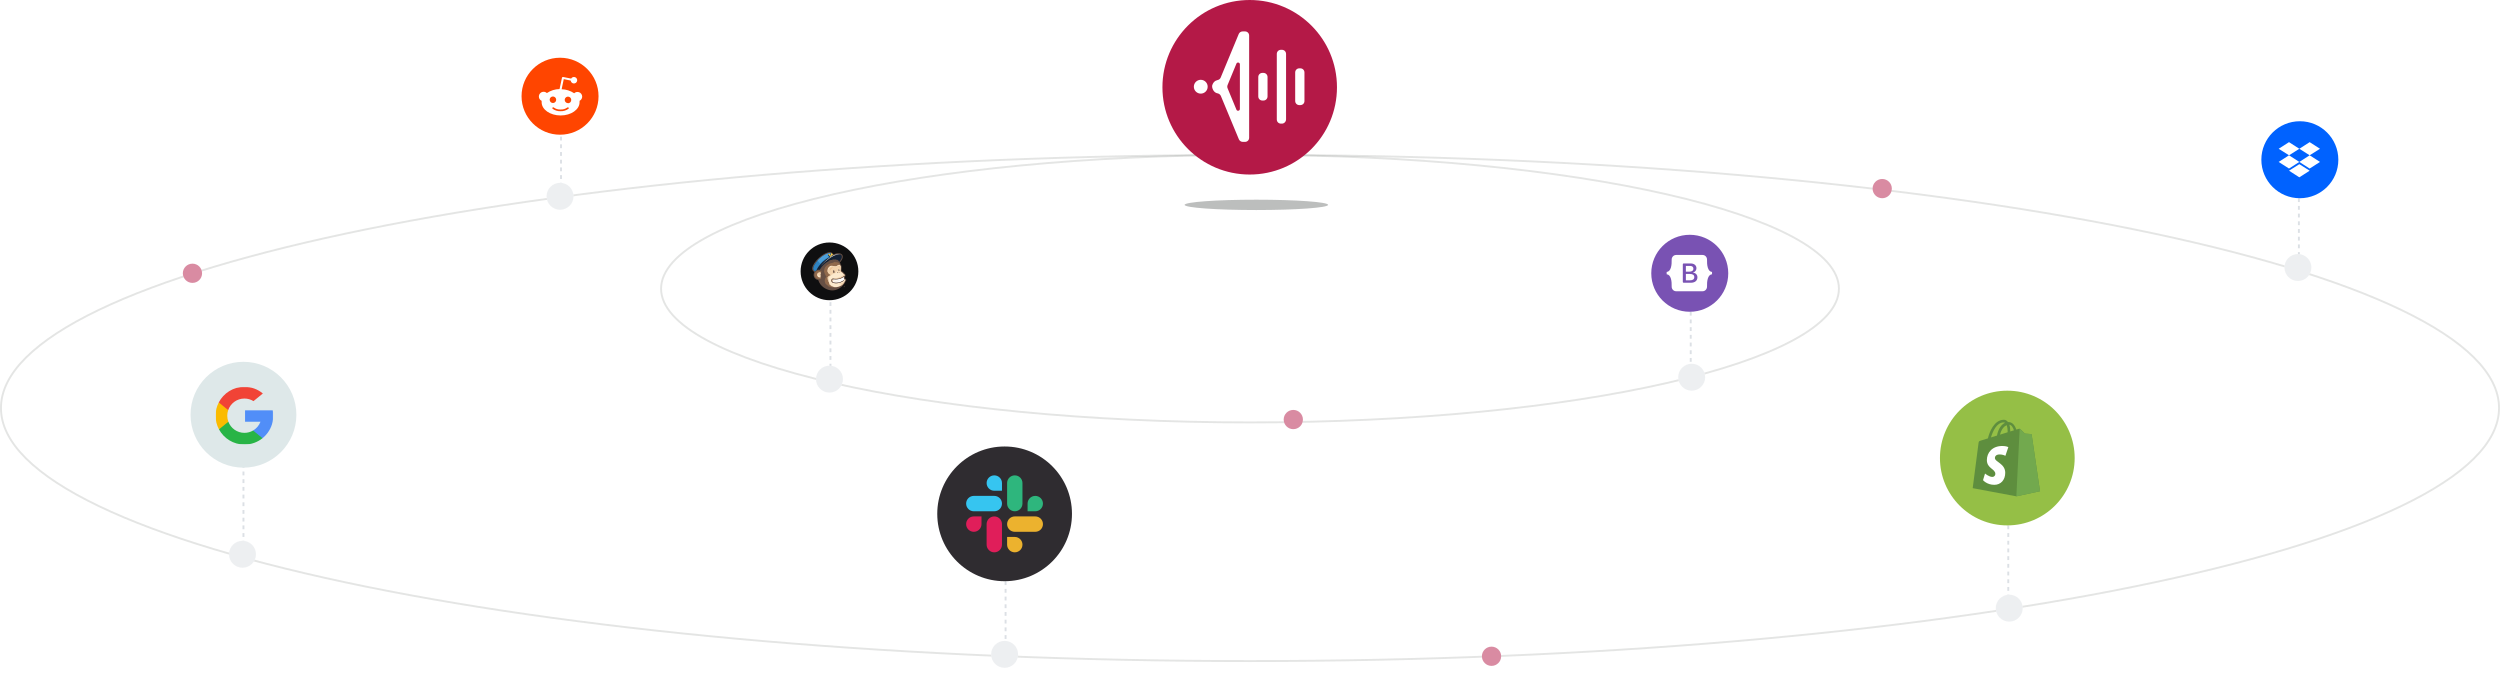 <svg width="1299" height="351" viewBox="0 0 1299 351" fill="none" xmlns="http://www.w3.org/2000/svg">
<path opacity="0.2" d="M955.5 149.996C955.5 154.67 953.428 159.275 949.401 163.77C945.37 168.268 939.403 172.631 931.676 176.803C916.224 185.147 893.831 192.677 866.117 199.006C810.698 211.663 734.112 219.496 649.5 219.496C564.888 219.496 488.302 211.663 432.883 199.006C405.169 192.677 382.776 185.147 367.324 176.803C359.597 172.631 353.63 168.268 349.599 163.77C345.572 159.275 343.5 154.67 343.5 149.996C343.5 145.322 345.572 140.718 349.599 136.222C353.63 131.724 359.597 127.361 367.324 123.189C382.776 114.845 405.169 107.315 432.883 100.986C488.302 88.329 564.888 80.496 649.5 80.496C734.112 80.496 810.698 88.329 866.117 100.986C893.831 107.315 916.224 114.845 931.676 123.189C939.403 127.361 945.37 131.724 949.401 136.222C953.428 140.718 955.5 145.322 955.5 149.996Z" stroke="#7A7D7C"/>
<path opacity="0.2" d="M1298.5 211.996C1298.5 220.93 1294.05 229.707 1285.45 238.244C1276.86 246.782 1264.15 255.042 1247.74 262.926C1214.93 278.692 1167.42 292.904 1108.67 304.844C991.172 328.723 828.831 343.496 649.5 343.496C470.169 343.496 307.828 328.723 190.334 304.844C131.582 292.904 84.07 278.692 51.258 262.926C34.85 255.042 22.145 246.782 13.548 238.244C4.952 229.707 0.5 220.93 0.5 211.996C0.5 203.062 4.952 194.285 13.548 185.748C22.145 177.21 34.85 168.95 51.258 161.066C84.07 145.3 131.582 131.088 190.334 119.148C307.828 95.269 470.169 80.496 649.5 80.496C828.831 80.496 991.172 95.269 1108.67 119.148C1167.42 131.088 1214.93 145.3 1247.74 161.066C1264.15 168.95 1276.86 177.21 1285.45 185.748C1294.05 194.285 1298.5 203.062 1298.5 211.996Z" stroke="#7A7D7C"/>
<g clip-path="url(#clip0_1582_553)">
<path d="M649.345 90.69C674.388 90.69 694.69 70.388 694.69 45.345C694.69 20.302 674.388 0 649.345 0C624.302 0 604 20.302 604 45.345C604 70.388 624.302 90.69 649.345 90.69Z" fill="#B41947FF"/>
<path d="M623.916 48.65C625.9 48.65 627.508 47.042 627.508 45.059C627.508 43.075 625.9 41.467 623.916 41.467C621.932 41.467 620.324 43.075 620.324 45.059C620.324 47.042 621.932 48.65 623.916 48.65Z" fill="white"/>
<path d="M675.638 54.612H675.136C673.914 54.612 672.98 53.678 672.98 52.457V37.659C672.98 36.438 673.914 35.504 675.136 35.504H675.638C676.86 35.504 677.793 36.438 677.793 37.659V52.529C677.793 53.678 676.86 54.612 675.638 54.612Z" fill="white"/>
<path d="M666.084 64.239H665.581C664.36 64.239 663.426 63.305 663.426 62.084V28.034C663.426 26.813 664.36 25.879 665.581 25.879H666.084C667.305 25.879 668.239 26.813 668.239 28.034V62.012C668.239 63.233 667.233 64.239 666.084 64.239Z" fill="white"/>
<path d="M656.459 52.242H655.956C654.735 52.242 653.801 51.308 653.801 50.087V40.03C653.801 38.809 654.735 37.875 655.956 37.875H656.459C657.68 37.875 658.614 38.809 658.614 40.03V50.087C658.614 51.308 657.68 52.242 656.459 52.242Z" fill="white"/>
<path d="M629.877 45.489C630.307 47.285 631.385 48.291 632.678 48.506C633.396 48.65 634.043 49.153 634.33 49.799L643.741 72.427C644.1 73.218 644.89 73.72 645.752 73.72H646.901C648.123 73.72 649.056 72.786 649.056 71.565V18.479C649.056 17.258 648.123 16.324 646.901 16.324H645.68C644.818 16.324 644.028 16.827 643.669 17.617L634.258 40.317C633.971 41.035 633.325 41.466 632.606 41.61C631.313 41.897 630.236 42.831 629.805 44.627C629.805 44.914 629.805 45.202 629.877 45.489ZM637.85 44.196L642.448 33.062C642.807 32.128 644.243 32.415 644.243 33.421V56.624C644.243 57.629 642.807 57.917 642.448 56.983L637.85 45.848C637.635 45.346 637.635 44.771 637.85 44.196Z" fill="white"/>
</g>
<g opacity="0.5" filter="url(#filter0_f_1582_553)">
<ellipse cx="652.806" cy="106.446" rx="37.275" ry="2.69" fill="#7A7D7C"/>
</g>
<line x1="126.5" y1="232.996" x2="126.5" y2="286.996" stroke="#DCE0E5" stroke-dasharray="2 2"/>
<line x1="522.5" y1="285.996" x2="522.5" y2="339.996" stroke="#DCE0E5" stroke-dasharray="2 2"/>
<line x1="291.5" y1="50.996" x2="291.5" y2="104.996" stroke="#DCE0E5" stroke-dasharray="2 2"/>
<line x1="1043.5" y1="260.996" x2="1043.5" y2="314.996" stroke="#DCE0E5" stroke-dasharray="2 2"/>
<line x1="1194.5" y1="86.996" x2="1194.5" y2="140.996" stroke="#DCE0E5" stroke-dasharray="2 2"/>
<line x1="878.5" y1="153.996" x2="878.5" y2="199.996" stroke="#DCE0E5" stroke-dasharray="2 2"/>
<line x1="431.5" y1="152.996" x2="431.5" y2="198.996" stroke="#DCE0E5" stroke-dasharray="2 2"/>
<g filter="url(#filter1_f_1582_553)">
<circle cx="291" cy="101.996" r="7" fill="white"/>
<circle cx="291" cy="101.996" r="7" fill="#DCE0E5" fill-opacity="0.5"/>
</g>
<g filter="url(#filter2_f_1582_553)">
<circle cx="100" cy="141.996" r="5" fill="white"/>
<circle cx="100" cy="141.996" r="5" fill="#B41947FF" fill-opacity="0.5"/>
</g>
<g filter="url(#filter3_f_1582_553)">
<circle cx="126" cy="287.996" r="7" fill="white"/>
<circle cx="126" cy="287.996" r="7" fill="#DCE0E5" fill-opacity="0.5"/>
</g>
<g filter="url(#filter4_f_1582_553)">
<circle cx="522" cy="339.996" r="7" fill="white"/>
<circle cx="522" cy="339.996" r="7" fill="#DCE0E5" fill-opacity="0.5"/>
</g>
<g filter="url(#filter5_f_1582_553)">
<circle cx="775" cy="340.996" r="5" fill="white"/>
<circle cx="775" cy="340.996" r="5" fill="#B41947FF" fill-opacity="0.5"/>
</g>
<g filter="url(#filter6_f_1582_553)">
<circle cx="1044" cy="315.996" r="7" fill="white"/>
<circle cx="1044" cy="315.996" r="7" fill="#DCE0E5" fill-opacity="0.5"/>
</g>
<g filter="url(#filter7_f_1582_553)">
<circle cx="1194" cy="138.996" r="7" fill="white"/>
<circle cx="1194" cy="138.996" r="7" fill="#DCE0E5" fill-opacity="0.5"/>
</g>
<g filter="url(#filter8_f_1582_553)">
<circle cx="978" cy="97.996" r="5" fill="white"/>
<circle cx="978" cy="97.996" r="5" fill="#B41947FF" fill-opacity="0.5"/>
</g>
<g filter="url(#filter9_f_1582_553)">
<circle cx="431" cy="196.996" r="7" fill="white"/>
<circle cx="431" cy="196.996" r="7" fill="#DCE0E5" fill-opacity="0.5"/>
</g>
<g filter="url(#filter10_f_1582_553)">
<circle cx="672" cy="217.996" r="5" fill="white"/>
<circle cx="672" cy="217.996" r="5" fill="#B41947FF" fill-opacity="0.5"/>
</g>
<g filter="url(#filter11_f_1582_553)">
<path d="M886 195.996C886 199.862 882.866 202.996 879 202.996C875.134 202.996 872 199.862 872 195.996C872 192.13 875.134 188.996 879 188.996C882.866 188.996 886 192.13 886 195.996Z" fill="white"/>
<path d="M886 195.996C886 199.862 882.866 202.996 879 202.996C875.134 202.996 872 199.862 872 195.996C872 192.13 875.134 188.996 879 188.996C882.866 188.996 886 192.13 886 195.996Z" fill="#DCE0E5" fill-opacity="0.5"/>
</g>
<circle cx="878" cy="141.996" r="20" fill="#7952B3"/>
<path fill-rule="evenodd" clip-rule="evenodd" d="M870.896 132.479C869.551 132.479 868.556 133.661 868.6 134.943C868.643 136.174 868.587 137.77 868.188 139.071C867.786 140.375 867.108 141.202 866 141.308V142.506C867.108 142.612 867.786 143.439 868.188 144.743C868.587 146.044 868.643 147.64 868.6 148.871C868.556 150.153 869.551 151.336 870.896 151.336H884.677C886.022 151.336 887.017 150.153 886.973 148.871C886.93 147.64 886.986 146.044 887.385 144.743C887.787 143.439 888.463 142.612 889.571 142.506V141.308C888.463 141.202 887.787 140.375 887.385 139.071C886.986 137.77 886.93 136.174 886.973 134.943C887.017 133.661 886.022 132.479 884.677 132.479H870.896ZM881.981 144.086C881.981 145.852 880.669 146.922 878.493 146.922H874.789C874.683 146.922 874.582 146.88 874.507 146.805C874.432 146.73 874.39 146.628 874.39 146.521V137.293C874.39 137.187 874.432 137.085 874.507 137.009C874.582 136.934 874.683 136.892 874.789 136.892H878.472C880.287 136.892 881.478 137.879 881.478 139.394C881.478 140.458 880.676 141.41 879.656 141.577V141.632C881.045 141.785 881.981 142.752 881.981 144.086ZM878.09 138.164H875.978V141.16H877.756C879.132 141.16 879.89 140.604 879.89 139.61C879.89 138.678 879.238 138.164 878.09 138.164ZM875.978 142.348V145.65H878.167C879.599 145.65 880.357 145.073 880.357 143.989C880.357 142.905 879.578 142.348 878.075 142.348L875.978 142.348Z" fill="white"/>
<circle cx="126.5" cy="215.496" r="27.5" fill="#DEE8E9"/>
<g clip-path="url(#clip1_1582_553)">
<mask id="mask0_1582_553" style="mask-type:luminance" maskUnits="userSpaceOnUse" x="112" y="200" width="30" height="31">
<path d="M142 200.996H112V230.996H142V200.996Z" fill="white"/>
</mask>
<g mask="url(#mask0_1582_553)">
<path d="M118.649 219.125L117.604 223.024L113.788 223.104C112.647 220.989 112 218.568 112 215.996C112 213.509 112.605 211.163 113.677 209.098H113.678L117.076 209.721L118.565 213.098C118.253 214.006 118.083 214.981 118.083 215.996C118.083 217.097 118.283 218.152 118.649 219.125Z" fill="#FBBB00"/>
<path d="M141.736 213.193C141.909 214.101 141.998 215.038 141.998 215.996C141.998 217.069 141.885 218.117 141.67 219.127C140.94 222.566 139.032 225.568 136.389 227.693L136.388 227.692L132.108 227.474L131.503 223.693C133.256 222.664 134.627 221.054 135.349 219.127H127.328V213.193H135.466H141.736Z" fill="#518EF8"/>
<path d="M136.391 227.692L136.392 227.693C133.822 229.759 130.556 230.996 127.001 230.996C121.289 230.996 116.323 227.803 113.789 223.104L118.65 219.125C119.917 222.506 123.178 224.912 127.001 224.912C128.645 224.912 130.184 224.468 131.506 223.693L136.391 227.692Z" fill="#28B446"/>
<path d="M136.573 204.449L131.714 208.428C130.346 207.573 128.73 207.079 126.999 207.079C123.089 207.079 119.766 209.596 118.563 213.098L113.677 209.098H113.676C116.172 204.285 121.201 200.996 126.999 200.996C130.638 200.996 133.975 202.293 136.573 204.449Z" fill="#F14336"/>
</g>
</g>
<circle cx="522" cy="266.996" r="35" fill="#2F2C30"/>
<g clip-path="url(#clip2_1582_553)">
<path fill-rule="evenodd" clip-rule="evenodd" d="M516.637 246.996C514.43 246.998 512.644 248.789 512.645 250.995C512.644 253.202 514.431 254.993 516.638 254.994H520.631V250.997C520.632 248.79 518.845 246.999 516.637 246.996C516.638 246.996 516.638 246.996 516.637 246.996ZM516.637 257.663H505.993C503.786 257.664 501.998 259.455 502 261.662C501.997 263.869 503.784 265.659 505.991 265.663H516.637C518.843 265.661 520.631 263.87 520.629 261.664C520.631 259.455 518.843 257.664 516.637 257.663Z" fill="#36C5F0"/>
<path fill-rule="evenodd" clip-rule="evenodd" d="M541.918 261.662C541.92 259.455 540.132 257.664 537.926 257.663C535.719 257.664 533.931 259.455 533.933 261.662V265.663H537.926C540.132 265.661 541.92 263.87 541.918 261.662ZM531.273 261.662V250.995C531.274 248.79 529.488 246.999 527.282 246.996C525.075 246.998 523.287 248.789 523.289 250.995V261.662C523.286 263.869 525.073 265.659 527.28 265.663C529.487 265.661 531.274 263.87 531.273 261.662Z" fill="#2EB67D"/>
<path fill-rule="evenodd" clip-rule="evenodd" d="M527.282 286.996C529.488 286.995 531.276 285.204 531.274 282.997C531.276 280.791 529.488 279 527.282 278.998H523.289V282.997C523.287 285.202 525.075 286.993 527.282 286.996ZM527.282 276.328H537.927C540.134 276.326 541.921 274.536 541.92 272.329C541.923 270.122 540.136 268.331 537.929 268.328H527.283C525.077 268.33 523.289 270.121 523.291 272.327C523.289 274.536 525.075 276.326 527.282 276.328Z" fill="#ECB22E"/>
<path fill-rule="evenodd" clip-rule="evenodd" d="M502 272.329C501.998 274.536 503.786 276.327 505.993 276.328C508.199 276.327 509.987 274.536 509.985 272.329V268.33H505.993C503.786 268.332 501.998 270.123 502 272.329ZM512.645 272.329V282.996C512.642 285.203 514.43 286.993 516.636 286.997C518.843 286.995 520.631 285.204 520.629 282.998V272.333C520.632 270.126 518.845 268.335 516.638 268.332C514.43 268.332 512.644 270.123 512.645 272.329Z" fill="#E01E5A"/>
</g>
<g filter="url(#filter12_d_1582_553)">
<circle cx="1043" cy="237.996" r="35" fill="#95BF46"/>
</g>
<g clip-path="url(#clip3_1582_553)">
<path d="M1055.66 225.852C1055.63 225.652 1055.45 225.541 1055.31 225.529C1055.16 225.517 1052.11 225.29 1052.11 225.29C1052.11 225.29 1049.98 223.181 1049.75 222.948C1049.52 222.714 1049.06 222.785 1048.88 222.837C1048.86 222.845 1048.42 222.98 1047.69 223.204C1046.98 221.163 1045.73 219.286 1043.53 219.286C1043.47 219.286 1043.41 219.289 1043.34 219.292C1042.72 218.464 1041.94 218.104 1041.27 218.104C1036.14 218.104 1033.69 224.519 1032.92 227.78C1030.92 228.397 1029.51 228.837 1029.32 228.894C1028.21 229.243 1028.18 229.278 1028.03 230.327C1027.92 231.121 1025.01 253.645 1025.01 253.645L1047.7 257.898L1060 255.237C1060 255.237 1055.68 226.052 1055.66 225.852ZM1046.44 223.592L1044.52 224.187C1044.52 224.051 1044.52 223.918 1044.52 223.773C1044.52 222.504 1044.34 221.482 1044.06 220.672C1045.2 220.814 1045.95 222.106 1046.44 223.592ZM1042.65 220.924C1042.97 221.714 1043.17 222.849 1043.17 224.381C1043.17 224.459 1043.17 224.531 1043.17 224.603C1041.92 224.99 1040.57 225.41 1039.21 225.831C1039.97 222.884 1041.4 221.461 1042.65 220.924ZM1041.13 219.48C1041.35 219.48 1041.57 219.555 1041.79 219.702C1040.14 220.476 1038.38 222.426 1037.63 226.318L1034.5 227.289C1035.37 224.32 1037.44 219.48 1041.13 219.48Z" fill="#5E8E3E"/>
<path d="M1055.31 225.529C1055.16 225.516 1052.1 225.29 1052.1 225.29C1052.1 225.29 1049.98 223.181 1049.75 222.947C1049.66 222.861 1049.54 222.816 1049.42 222.797L1047.7 257.897L1060 255.237C1060 255.237 1055.68 226.051 1055.66 225.851C1055.63 225.651 1055.45 225.541 1055.31 225.529Z" fill="#72A94E"/>
<path d="M1043.53 232.323L1042.01 236.833C1042.01 236.833 1040.68 236.124 1039.06 236.124C1036.67 236.124 1036.55 237.622 1036.55 238C1036.55 240.06 1041.92 240.849 1041.92 245.674C1041.92 249.471 1039.51 251.915 1036.26 251.915C1032.37 251.915 1030.38 249.491 1030.38 249.491L1031.42 246.044C1031.42 246.044 1033.47 247.802 1035.19 247.802C1036.32 247.802 1036.78 246.913 1036.78 246.264C1036.78 243.576 1032.38 243.457 1032.38 239.041C1032.38 235.325 1035.04 231.729 1040.43 231.729C1042.5 231.729 1043.53 232.323 1043.53 232.323Z" fill="white"/>
</g>
<circle cx="1195" cy="82.996" r="20" fill="#0062FF"/>
<g clip-path="url(#clip4_1582_553)">
<path d="M1189.37 73.857L1184 77.3L1189.37 80.693L1194.73 77.3L1189.37 73.857ZM1200.1 73.857L1194.73 77.3L1200.1 80.693L1205.47 77.3L1200.1 73.857ZM1184 84.136L1189.37 87.579L1194.73 84.136L1189.37 80.693L1184 84.136ZM1200.1 80.693L1194.73 84.136L1200.1 87.579L1205.47 84.136L1200.1 80.693ZM1189.37 88.693L1194.73 92.136L1200.1 88.693L1194.73 85.3L1189.37 88.693Z" fill="white"/>
</g>
<circle cx="291" cy="49.996" r="20" fill="#FF4500"/>
<path d="M302.506 50.146C302.51 50.377 302.481 50.608 302.42 50.832C302.359 51.055 302.267 51.269 302.146 51.467C302.026 51.665 301.878 51.845 301.708 52.001C301.537 52.158 301.345 52.29 301.138 52.393C301.142 52.455 301.146 52.517 301.148 52.579C301.153 52.703 301.153 52.827 301.148 52.95C301.146 53.013 301.142 53.075 301.138 53.136C301.138 56.921 296.728 59.996 291.287 59.996C285.847 59.996 281.437 56.921 281.437 53.136C281.432 53.075 281.429 53.013 281.427 52.95C281.421 52.827 281.421 52.703 281.427 52.579C281.429 52.517 281.432 52.455 281.437 52.393C281.112 52.244 280.824 52.025 280.591 51.754C280.359 51.482 280.189 51.163 280.092 50.818C279.995 50.474 279.975 50.112 280.031 49.759C280.088 49.406 280.221 49.07 280.421 48.773C280.621 48.476 280.883 48.227 281.189 48.041C281.494 47.856 281.837 47.74 282.192 47.7C282.548 47.66 282.908 47.698 283.247 47.811C283.586 47.924 283.897 48.11 284.157 48.355C284.641 48.027 285.148 47.735 285.673 47.48C286.199 47.226 286.743 47.01 287.3 46.834C287.857 46.658 288.426 46.523 289.003 46.43C289.58 46.337 290.163 46.285 290.747 46.277L291.997 40.414C292.011 40.346 292.038 40.282 292.078 40.224C292.117 40.167 292.167 40.118 292.225 40.081C292.283 40.043 292.348 40.017 292.416 40.004C292.484 39.992 292.555 39.993 292.622 40.008L296.762 40.836C297.179 40.118 298.056 39.811 298.831 40.11C299.605 40.409 300.047 41.226 299.874 42.038C299.702 42.85 298.964 43.416 298.135 43.373C297.306 43.331 296.631 42.692 296.542 41.867L292.926 41.106L291.828 46.378C292.405 46.39 292.981 46.444 293.55 46.539C294.69 46.729 295.797 47.083 296.836 47.589C297.355 47.842 297.856 48.132 298.333 48.456C298.676 48.127 299.108 47.904 299.575 47.814C300.042 47.724 300.526 47.771 300.967 47.949C301.408 48.128 301.788 48.43 302.061 48.82C302.334 49.21 302.489 49.67 302.506 50.146ZM285.739 52.482C285.824 52.687 285.948 52.873 286.105 53.03C286.262 53.187 286.448 53.311 286.653 53.397C286.858 53.481 287.078 53.525 287.3 53.525C287.983 53.525 288.599 53.113 288.861 52.482C289.123 51.851 288.978 51.124 288.494 50.641C288.011 50.158 287.285 50.013 286.653 50.274C286.022 50.536 285.61 51.152 285.61 51.835C285.61 52.057 285.654 52.277 285.739 52.482ZM295.416 56.538C295.502 56.453 295.552 56.338 295.554 56.217C295.555 56.096 295.508 55.98 295.424 55.893C295.339 55.806 295.224 55.757 295.103 55.755C294.982 55.754 294.866 55.8 294.768 55.873C294.514 56.056 294.245 56.216 293.964 56.353C293.683 56.49 293.39 56.603 293.09 56.69C292.79 56.778 292.483 56.84 292.173 56.876C291.862 56.912 291.549 56.921 291.237 56.904C290.925 56.918 290.612 56.905 290.303 56.867C289.993 56.828 289.687 56.763 289.389 56.672C289.09 56.582 288.799 56.466 288.52 56.327C288.241 56.187 287.974 56.024 287.722 55.84C287.635 55.768 287.524 55.731 287.411 55.737C287.297 55.742 287.191 55.79 287.11 55.87C287.03 55.95 286.983 56.057 286.977 56.17C286.972 56.283 287.008 56.394 287.08 56.482C287.377 56.706 287.693 56.903 288.024 57.073C288.354 57.243 288.699 57.384 289.054 57.494C289.409 57.605 289.773 57.685 290.141 57.733C290.51 57.782 290.882 57.798 291.254 57.783C291.625 57.798 291.997 57.782 292.366 57.733C293.104 57.636 293.821 57.413 294.484 57.073C294.814 56.903 295.13 56.706 295.427 56.482L295.416 56.538ZM295.106 53.66C295.335 53.663 295.562 53.618 295.774 53.53C295.985 53.442 296.177 53.312 296.336 53.148C296.496 52.983 296.62 52.788 296.702 52.574C296.784 52.36 296.822 52.132 296.812 51.903C296.812 51.219 296.401 50.604 295.769 50.342C295.138 50.08 294.411 50.225 293.928 50.708C293.445 51.192 293.3 51.918 293.562 52.55C293.823 53.181 294.439 53.593 295.123 53.593L295.106 53.66Z" fill="white"/>
<circle cx="431" cy="140.996" r="15" fill="#0F0F10"/>
<g clip-path="url(#clip5_1582_553)">
<path d="M438.979 149.086C438.916 149.15 438.837 149.181 438.742 149.181C438.647 149.181 438.568 149.15 438.505 149.086C438.442 149.023 438.41 148.944 438.41 148.85C438.41 148.755 438.442 148.668 438.513 148.605C438.576 148.542 438.655 148.518 438.742 148.518C438.837 148.518 438.916 148.55 438.979 148.613C439.042 148.676 439.073 148.755 439.073 148.85C439.081 148.944 439.05 149.023 438.979 149.086ZM438.553 148.652C438.497 148.708 438.474 148.771 438.474 148.842C438.474 148.921 438.497 148.984 438.553 149.039C438.608 149.094 438.671 149.118 438.75 149.118C438.829 149.118 438.892 149.094 438.947 149.039C439.002 148.984 439.026 148.921 439.026 148.842C439.026 148.771 439.002 148.7 438.947 148.652C438.892 148.597 438.829 148.565 438.75 148.565C438.671 148.573 438.608 148.597 438.553 148.652ZM438.852 149.015C438.821 149.039 438.789 149.047 438.758 149.047C438.71 149.047 438.663 149.031 438.624 148.992C438.584 148.952 438.568 148.905 438.568 148.85C438.568 148.794 438.584 148.747 438.616 148.708C438.647 148.668 438.695 148.652 438.75 148.652C438.781 148.652 438.813 148.66 438.845 148.676C438.884 148.7 438.916 148.739 438.924 148.802H438.837C438.829 148.779 438.821 148.755 438.805 148.747C438.789 148.739 438.774 148.731 438.758 148.731C438.734 148.731 438.71 148.739 438.695 148.763C438.679 148.786 438.671 148.818 438.671 148.858C438.671 148.897 438.679 148.929 438.695 148.944C438.71 148.96 438.734 148.976 438.758 148.976C438.781 148.976 438.797 148.968 438.813 148.96L438.837 148.913H438.916C438.908 148.96 438.884 148.992 438.852 149.015ZM439.689 145.511C439.689 145.479 439.681 145.448 439.681 145.416C439.681 145.393 439.673 145.377 439.673 145.361C439.665 145.314 439.658 145.274 439.642 145.227C439.61 145.14 439.563 145.053 439.5 144.982C439.437 144.911 439.365 144.856 439.294 144.816C439.216 144.777 439.137 144.753 439.073 144.738C439.05 144.738 439.034 144.73 439.018 144.73C439.105 144.351 438.995 144.059 438.924 143.925L438.939 143.909C439.034 143.814 439.113 143.727 439.184 143.64L439.2 143.625C439.255 143.546 439.287 143.467 439.31 143.396C439.326 143.333 439.342 143.277 439.342 143.222V143.175V143.143V143.072C439.334 142.954 439.318 142.804 439.239 142.638C439.2 142.559 439.144 142.472 439.073 142.393C439.002 142.314 438.916 142.243 438.813 142.188C438.805 142.18 438.797 142.18 438.789 142.172C438.576 141.865 438.339 141.62 438.126 141.438C438.016 141.344 437.913 141.265 437.826 141.202C437.74 141.138 437.669 141.091 437.629 141.06C437.534 140.989 437.463 140.949 437.432 140.933C437.353 140.886 437.298 140.846 437.266 140.823C437.242 140.799 437.227 140.791 437.219 140.783C437.219 140.783 437.219 140.775 437.211 140.76C437.203 140.736 437.203 140.704 437.203 140.649C437.203 140.57 437.203 140.452 437.211 140.294C437.227 140.041 437.25 139.702 437.282 139.236C437.29 139.086 437.29 138.944 437.29 138.818C437.282 138.605 437.25 138.416 437.211 138.242C437.203 138.202 437.187 138.163 437.179 138.123C437.171 138.092 437.163 138.076 437.156 138.06C437.148 138.037 437.14 138.013 437.124 137.981C437.116 137.966 437.116 137.95 437.1 137.934C437.085 137.895 437.069 137.855 437.045 137.816L437.037 137.808L437.029 137.784L437.021 137.768C436.982 137.697 436.935 137.634 436.887 137.579C436.864 137.468 436.824 137.311 436.753 137.129C436.69 136.971 436.611 136.798 436.493 136.624C436.453 136.561 436.406 136.505 436.358 136.45L436.374 136.434C436.398 136.411 436.95 135.827 437.392 135.069C438.205 133.656 437.937 132.796 437.566 132.322L437.558 132.307L437.55 132.291C437.195 131.896 436.706 131.659 436.114 131.58C434.875 131.423 433.47 132.038 433.099 132.212L432.42 131.47C432.357 131.407 432.294 131.344 432.223 131.296C432.152 131.249 432.073 131.202 431.994 131.162C431.836 131.091 431.662 131.044 431.473 131.02C431.102 130.973 430.676 131.02 430.218 131.138C429.531 131.312 428.766 131.659 427.961 132.141C427.156 132.622 426.319 133.246 425.506 133.988C424.512 134.888 423.691 135.843 423.091 136.758C422.791 137.208 422.546 137.65 422.365 138.076C422.183 138.494 422.065 138.897 422.017 139.26C421.986 139.528 421.986 139.781 422.041 140.01C422.065 140.112 422.096 140.207 422.144 140.302C422.199 140.42 422.27 140.531 422.357 140.625L423.059 141.359L423.138 141.438L423.13 141.446L423.107 141.494C423.091 141.517 423.083 141.541 423.067 141.557L423.043 141.604C423.036 141.628 423.02 141.652 423.012 141.675L422.988 141.723C422.98 141.746 422.965 141.77 422.957 141.794C422.949 141.809 422.941 141.825 422.941 141.841L422.917 141.912C422.909 141.928 422.909 141.944 422.901 141.959C422.894 141.983 422.886 142.007 422.878 142.038C422.878 142.046 422.87 142.054 422.87 142.062C422.87 142.07 422.862 142.078 422.862 142.086C422.854 142.109 422.846 142.141 422.838 142.165C422.838 142.18 422.83 142.196 422.83 142.212C422.83 142.22 422.822 142.236 422.822 142.243C422.822 142.259 422.815 142.275 422.815 142.291C422.815 142.307 422.807 142.322 422.807 142.338C422.799 142.37 422.799 142.401 422.791 142.441C422.791 142.449 422.791 142.457 422.783 142.472V142.48C422.783 142.504 422.775 142.528 422.775 142.543C422.775 142.575 422.767 142.614 422.767 142.646V143.041C422.767 143.056 422.767 143.072 422.775 143.088C422.775 143.104 422.775 143.127 422.783 143.151V143.175C422.783 143.191 422.791 143.214 422.791 143.23C422.791 143.246 422.799 143.262 422.799 143.285C422.799 143.293 422.799 143.301 422.807 143.309C422.807 143.317 422.815 143.333 422.815 143.341V143.356C422.815 143.372 422.822 143.388 422.83 143.419C422.83 143.427 422.83 143.427 422.838 143.435C422.846 143.451 422.846 143.467 422.846 143.475L422.854 143.491C422.854 143.498 422.854 143.498 422.862 143.506L422.87 143.522V143.546C422.87 143.554 422.87 143.554 422.878 143.562L422.886 143.577C422.886 143.593 422.894 143.601 422.894 143.617C422.901 143.633 422.901 143.648 422.909 143.68C422.909 143.688 422.909 143.688 422.917 143.696C422.925 143.719 422.933 143.735 422.933 143.743C422.941 143.759 422.949 143.775 422.957 143.806L422.965 143.814C422.972 143.83 422.972 143.846 422.98 143.854L422.988 143.869C422.988 143.877 422.996 143.885 422.996 143.893C422.996 143.901 423.004 143.917 423.012 143.925L423.02 143.94C423.028 143.948 423.028 143.964 423.036 143.972C423.043 143.98 423.043 143.988 423.043 143.996C423.051 144.011 423.059 144.027 423.067 144.051L423.075 144.059C423.083 144.067 423.083 144.075 423.091 144.082C423.099 144.09 423.099 144.106 423.107 144.114C423.115 144.122 423.122 144.138 423.13 144.161L423.138 144.169C423.146 144.177 423.146 144.185 423.154 144.193C423.162 144.209 423.17 144.217 423.17 144.225C423.178 144.232 423.186 144.248 423.193 144.264V144.272C423.201 144.28 423.201 144.288 423.209 144.296C423.217 144.311 423.225 144.319 423.233 144.327C423.241 144.335 423.249 144.351 423.264 144.374C423.272 144.382 423.28 144.39 423.28 144.398C423.288 144.414 423.296 144.422 423.304 144.43C423.312 144.438 423.32 144.453 423.328 144.469C423.335 144.477 423.343 144.493 423.351 144.501C423.359 144.517 423.367 144.524 423.383 144.532L423.407 144.556L423.414 144.564C423.43 144.58 423.438 144.595 423.454 144.611L423.47 144.627L423.493 144.651L423.541 144.698L423.556 144.714L423.58 144.738L423.588 144.745C423.604 144.761 423.628 144.777 423.643 144.801L423.651 144.809C423.659 144.816 423.667 144.816 423.675 144.832C423.699 144.856 423.722 144.872 423.746 144.895L423.762 144.903L423.77 144.911L423.785 144.919C423.809 144.935 423.825 144.951 423.849 144.966L423.856 144.974C423.864 144.982 423.872 144.982 423.872 144.982L423.888 144.998C423.904 145.014 423.92 145.022 423.935 145.037L423.951 145.045L423.967 145.061L423.975 145.069C423.991 145.077 424.014 145.093 424.03 145.101C424.038 145.108 424.046 145.116 424.062 145.116L424.077 145.124L424.085 145.132H424.093C424.125 145.148 424.148 145.164 424.172 145.18L424.188 145.187L424.283 145.235H424.291L424.306 145.243L424.354 145.266C424.362 145.266 424.369 145.274 424.377 145.274C424.385 145.282 424.393 145.282 424.409 145.29H424.417C424.433 145.298 424.448 145.306 424.464 145.306H424.472C424.488 145.314 424.504 145.322 424.527 145.329H424.535L424.551 145.337C424.559 145.337 424.567 145.345 424.575 145.345H424.583C424.606 145.353 424.63 145.361 424.661 145.369H424.669C424.709 145.385 424.748 145.393 424.788 145.401H424.796C424.827 145.408 424.867 145.416 424.898 145.424H424.93C424.961 145.432 424.993 145.44 425.025 145.44H425.056C425.08 145.44 425.096 145.448 425.119 145.448C425.119 145.456 425.127 145.464 425.127 145.472C425.182 145.622 425.238 145.771 425.301 145.914C426.232 148.494 428.813 150.499 431.757 150.87C434.701 151.233 437.85 149.276 439.129 146.632C439.184 146.529 439.231 146.434 439.279 146.332C439.405 146.198 439.508 146.064 439.571 145.921C439.673 145.835 439.697 145.661 439.689 145.511Z" fill="#664F44"/>
<path d="M437.168 132.598C437.026 132.44 436.86 132.322 436.679 132.235C436.647 132.219 436.616 132.211 436.576 132.204C436.561 132.196 436.545 132.18 436.529 132.172C436.371 132.109 436.205 132.069 436.032 132.046C435.179 131.935 434.201 132.251 433.648 132.472C433.617 132.488 433.585 132.496 433.553 132.511C433.506 132.535 433.459 132.551 433.411 132.574C433.332 132.606 433.253 132.645 433.167 132.685C433.151 132.693 433.143 132.693 433.127 132.701L432.977 132.527L432.906 132.448L432.843 132.377L432.819 132.346L432.243 131.683L432.196 131.627L432.133 131.556H432.125L431.959 131.596L431.77 131.635C431.667 131.588 431.541 131.556 431.399 131.533C431.115 131.493 430.752 131.533 430.341 131.635C429.931 131.738 429.465 131.919 428.976 132.164C427.989 132.653 426.9 133.403 425.842 134.366C425.471 134.698 425.132 135.045 424.816 135.384C424.508 135.716 424.232 136.055 423.98 136.379C423.467 137.05 423.08 137.697 422.827 138.281C422.662 138.668 422.559 139.023 422.519 139.331C422.488 139.552 422.496 139.749 422.535 139.907C422.551 139.962 422.567 140.001 422.583 140.049C422.622 140.144 422.669 140.222 422.733 140.293L423.372 140.964L423.443 141.035L423.451 141.028C423.467 141.004 423.49 140.98 423.514 140.964L423.522 140.956L423.546 140.933C423.561 140.909 423.585 140.893 423.601 140.87C423.617 140.854 423.624 140.846 423.64 140.838C423.656 140.83 423.664 140.814 423.68 140.807L423.695 140.791C423.711 140.783 423.719 140.767 423.735 140.759C423.751 140.743 423.774 140.728 423.79 140.712C423.798 140.704 423.814 140.696 423.822 140.688H423.83C423.853 140.672 423.869 140.657 423.893 140.641C423.909 140.633 423.916 140.625 423.932 140.609C423.956 140.593 423.972 140.578 423.995 140.562C424.011 140.554 424.019 140.546 424.035 140.538C424.059 140.522 424.082 140.507 424.106 140.499C424.122 140.491 424.13 140.483 424.145 140.475C424.169 140.459 424.193 140.451 424.216 140.436C424.232 140.428 424.24 140.42 424.256 140.412L424.272 140.404C424.295 140.396 424.311 140.38 424.335 140.372C424.343 140.365 424.358 140.365 424.366 140.357C424.382 140.349 424.398 140.341 424.422 140.333L424.469 140.309L424.485 140.301L424.603 140.254C424.619 140.246 424.627 140.246 424.643 140.238C424.658 140.23 424.666 140.23 424.682 140.222L424.698 140.215C424.706 140.215 424.714 140.207 424.722 140.207C424.737 140.199 424.753 140.199 424.777 140.191H424.793C424.816 140.183 424.832 140.183 424.856 140.175C424.871 140.167 424.895 140.167 424.911 140.159C424.935 140.151 424.958 140.151 424.982 140.144C424.99 140.144 424.998 140.136 425.014 140.136C425.021 140.136 425.037 140.136 425.045 140.128C425.069 140.12 425.092 140.12 425.116 140.12C425.14 140.12 425.156 140.112 425.179 140.112C425.195 140.112 425.211 140.104 425.227 140.104H425.29C425.369 140.104 425.463 140.104 425.558 140.112H425.574C425.669 140.12 425.779 140.136 425.89 140.159C425.913 140.167 425.945 140.167 425.969 140.175C425.976 140.167 425.976 140.151 425.984 140.144C426.047 140.041 426.103 139.93 426.166 139.828C426.521 139.236 426.9 138.715 427.287 138.257C427.421 138.099 427.555 137.957 427.689 137.815C428.25 137.231 428.81 136.781 429.315 136.434C429.426 136.355 429.544 136.284 429.647 136.213C429.797 136.118 429.939 136.039 430.073 135.96C430.183 135.897 430.286 135.842 430.388 135.795C430.554 135.708 430.704 135.637 430.838 135.582L430.957 135.534C431.012 135.511 431.067 135.487 431.115 135.471C431.075 135.463 431.028 135.463 430.988 135.463H430.83C430.791 135.463 430.744 135.463 430.704 135.471C430.625 135.479 430.538 135.487 430.452 135.495C430.42 135.503 430.396 135.503 430.365 135.511C430.578 135.4 430.791 135.321 430.988 135.258C431.122 135.219 431.257 135.187 431.383 135.163C431.557 135.132 431.722 135.108 431.872 135.1C431.975 135.092 432.07 135.092 432.156 135.092C432.243 135.092 432.33 135.1 432.401 135.1C432.662 135.116 432.819 135.155 432.819 135.155C432.78 135.1 432.733 135.061 432.685 135.021C432.591 134.95 432.488 134.903 432.393 134.863C432.354 134.848 432.322 134.84 432.291 134.824C432.267 134.816 432.243 134.808 432.227 134.808C432.275 134.8 432.314 134.792 432.354 134.792C432.401 134.784 432.441 134.784 432.488 134.777C432.859 134.745 433.19 134.777 433.435 134.816C433.727 134.871 433.909 134.942 433.909 134.942C433.869 134.863 433.806 134.792 433.735 134.729C433.688 134.69 433.632 134.65 433.585 134.619C433.688 134.642 433.774 134.666 433.869 134.698C434.106 134.769 434.303 134.855 434.461 134.926L434.603 134.998C434.619 135.005 434.627 135.013 434.635 135.013C434.777 135.092 434.856 135.147 434.856 135.147C434.832 135.061 434.785 134.982 434.722 134.911C434.706 134.895 434.69 134.871 434.674 134.855H434.682C434.69 134.855 434.698 134.863 434.714 134.863C434.722 134.863 434.737 134.871 434.753 134.879C434.816 134.903 434.911 134.942 435.021 134.998C435.029 134.998 435.029 135.005 435.037 135.005L435.085 135.029C435.124 135.053 435.164 135.069 435.203 135.1L435.321 135.171C435.345 135.187 435.361 135.195 435.385 135.211C435.424 135.242 435.471 135.274 435.511 135.313C435.558 135.353 435.598 135.392 435.637 135.432L435.661 135.455C435.692 135.487 435.724 135.518 435.748 135.55C435.803 135.613 435.85 135.684 435.898 135.755C435.953 135.842 435.992 135.945 436.032 136.047C436.032 136.055 436.032 136.063 436.04 136.063C436.063 136.039 436.111 135.992 436.166 135.929C436.624 135.392 437.997 133.656 437.168 132.598Z" fill="#132134"/>
<path d="M439.213 145.566C439.213 145.566 439.229 145.448 439.166 145.337C439.166 145.329 439.158 145.321 439.158 145.321L439.15 145.313L439.126 145.29C439.111 145.274 439.095 145.258 439.071 145.242C439.063 145.234 439.047 145.227 439.032 145.219C438.992 145.203 438.953 145.187 438.897 145.179C438.858 145.171 438.818 145.171 438.771 145.171H438.708V145.187C438.708 145.195 438.716 145.203 438.716 145.219C438.716 145.227 438.716 145.234 438.724 145.234C438.732 145.258 438.74 145.298 438.747 145.329C438.747 145.329 438.747 145.337 438.74 145.353V145.361C438.716 145.416 438.653 145.542 438.511 145.7C438.487 145.732 438.463 145.755 438.432 145.787C438.037 146.197 437.185 146.774 435.385 147.097C434.777 147.184 434.209 147.192 433.736 147.129C433.025 147.042 432.496 146.813 432.244 146.505C432.22 146.482 432.204 146.45 432.181 146.426C432.165 146.403 432.157 146.387 432.141 146.363C432.133 146.355 432.133 146.347 432.125 146.339C432.023 146.15 431.976 145.945 431.976 145.748C431.976 145.503 432.054 145.274 432.181 145.1C432.283 144.958 432.418 144.848 432.583 144.8C432.662 144.777 432.749 144.761 432.836 144.769C432.852 144.769 432.875 144.769 432.907 144.777C432.962 144.785 433.049 144.793 433.152 144.808C433.159 144.808 433.175 144.808 433.183 144.816C433.522 144.856 434.059 144.911 434.706 144.871C435.89 144.8 437.445 144.429 438.858 143.151V143.143C438.866 143.032 438.85 142.843 438.716 142.693C438.692 142.669 438.669 142.646 438.637 142.622C438.621 142.606 438.597 142.598 438.582 142.583C438.558 142.575 438.542 142.559 438.526 142.551L438.455 142.504V142.496C438.448 142.48 438.44 142.464 438.424 142.448C438.061 141.896 437.556 141.572 437.35 141.422C437.256 141.351 437.193 141.32 437.193 141.32C436.758 141.051 436.695 140.965 436.735 140.246C436.751 139.986 436.774 139.646 436.806 139.181C436.806 139.118 436.814 139.062 436.814 139.007V138.968V138.778C436.814 138.739 436.806 138.699 436.806 138.668C436.806 138.652 436.806 138.636 436.798 138.62C436.79 138.581 436.79 138.542 436.782 138.502C436.782 138.486 436.774 138.463 436.774 138.447C436.774 138.423 436.766 138.407 436.758 138.384C436.751 138.368 436.751 138.344 436.743 138.328C436.735 138.305 436.727 138.281 436.727 138.257C436.727 138.249 436.719 138.242 436.719 138.234C436.719 138.226 436.711 138.218 436.711 138.21V138.202L436.703 138.178C436.695 138.163 436.687 138.147 436.687 138.131V138.123L436.68 138.107L436.672 138.092C436.656 138.06 436.648 138.028 436.632 138.005L436.624 137.981C436.609 137.957 436.593 137.926 436.577 137.902L436.569 137.894L436.561 137.886C436.545 137.871 436.537 137.855 436.522 137.839L436.506 137.815C436.49 137.792 436.474 137.776 436.459 137.76V137.697C436.451 137.665 436.443 137.626 436.435 137.587C436.435 137.579 436.427 137.563 436.427 137.555V137.547C436.427 137.531 436.419 137.523 436.419 137.508C436.411 137.476 436.403 137.444 436.388 137.413C436.388 137.405 436.38 137.389 436.38 137.381L436.356 137.31C436.348 137.294 436.348 137.279 436.34 137.271C436.332 137.247 436.324 137.223 436.309 137.2L436.285 137.152C436.277 137.129 436.261 137.105 436.253 137.081L436.23 137.034C436.214 137.01 436.206 136.987 436.19 136.963L436.167 136.916C436.151 136.892 436.135 136.868 436.119 136.837C436.111 136.821 436.103 136.813 436.096 136.797C436.088 136.789 436.08 136.774 436.072 136.766C436.048 136.742 436.032 136.718 436.009 136.695L435.993 136.687C435.961 136.655 435.938 136.624 435.906 136.6L435.898 136.592C435.882 136.584 435.867 136.568 435.859 136.56H435.851C435.835 136.553 435.827 136.545 435.811 136.537L435.803 136.529C435.788 136.521 435.764 136.505 435.732 136.489C435.725 136.482 435.709 136.482 435.693 136.474C435.622 136.45 435.535 136.418 435.425 136.387C435.417 136.387 435.409 136.387 435.401 136.379C435.314 136.355 435.212 136.332 435.101 136.316C435.062 136.308 435.03 136.308 434.991 136.3C434.975 136.3 434.959 136.3 434.935 136.292H434.912C434.825 136.284 434.746 136.276 434.659 136.276H434.651C434.541 136.276 434.43 136.284 434.328 136.308C434.351 136.268 434.422 136.221 434.485 136.182C434.572 136.134 434.651 136.103 434.651 136.103C434.604 136.103 434.556 136.111 434.509 136.118C434.493 136.118 434.478 136.126 434.462 136.126C434.454 136.126 434.438 136.126 434.43 136.134H434.422C434.414 136.134 434.406 136.134 434.399 136.142C434.154 136.197 433.917 136.284 433.783 136.339L433.736 136.363H433.728C433.712 136.363 433.704 136.363 433.688 136.371C433.783 136.19 433.925 136.095 434.036 136.047C434.051 136.04 434.075 136.032 434.091 136.024C434.099 136.024 434.099 136.024 434.107 136.016C434.122 136.008 434.138 136.008 434.146 136C434.17 135.992 434.185 135.992 434.185 135.992H434.059C433.791 136.024 433.546 136.111 433.341 136.229C433.199 136.308 433.073 136.395 432.962 136.482C432.931 136.489 432.907 136.497 432.875 136.497C432.575 136.56 432.236 136.639 431.881 136.75C431.747 136.789 431.612 136.837 431.478 136.884C431.376 136.924 431.265 136.963 431.163 137.002C431.084 137.034 431.013 137.066 430.934 137.097C430.389 137.342 429.845 137.665 429.395 138.1L429.347 138.147L429.229 138.265L429.182 138.313C429.166 138.336 429.142 138.36 429.126 138.376C429.039 138.47 428.961 138.573 428.882 138.684C428.826 138.763 428.771 138.849 428.724 138.936L428.716 138.944C428.613 139.126 428.519 139.315 428.448 139.528C428.408 139.631 428.376 139.741 428.345 139.852C428.337 139.883 428.329 139.907 428.321 139.939L428.313 139.954C428.282 140.073 428.258 140.199 428.242 140.325C428.242 140.349 428.234 140.373 428.234 140.404C428.227 140.467 428.219 140.53 428.219 140.602C428.211 140.665 428.211 140.72 428.211 140.783V141.028C428.211 141.099 428.211 141.17 428.219 141.241V141.249C428.219 141.32 428.227 141.391 428.234 141.47C428.234 141.501 428.242 141.533 428.242 141.564V141.588C428.242 141.604 428.242 141.62 428.25 141.643C428.258 141.722 428.274 141.809 428.282 141.896C428.282 141.92 428.29 141.943 428.29 141.967C428.305 142.038 428.313 142.117 428.329 142.188C428.329 142.188 428.313 142.093 428.321 141.951C428.321 141.92 428.329 141.88 428.329 141.849C428.337 141.77 428.353 141.675 428.384 141.588L428.408 141.517C428.408 141.509 428.416 141.501 428.424 141.485C428.44 141.446 428.463 141.399 428.487 141.359C428.495 141.391 428.495 141.422 428.503 141.446V141.864C428.511 142.133 428.534 142.456 428.59 142.733C428.59 142.733 428.597 142.235 428.684 142.172C428.684 142.172 428.834 143.103 428.968 143.451C428.984 143.498 429.008 143.53 429.024 143.553V143.459L429.008 142.946V142.89C429.111 143.103 429.229 143.317 429.363 143.545C429.403 143.609 429.434 143.672 429.474 143.735C429.221 143.956 428.984 144.279 428.811 144.658C428.787 144.721 428.755 144.785 428.732 144.848C428.716 144.887 428.708 144.919 428.692 144.958C428.692 144.966 428.684 144.982 428.684 144.99C428.676 145.013 428.669 145.045 428.661 145.069C428.661 145.085 428.653 145.092 428.653 145.108C428.645 145.132 428.637 145.163 428.629 145.187C428.629 145.203 428.621 145.211 428.621 145.227L428.597 145.345C428.59 145.384 428.582 145.424 428.582 145.463C428.582 145.479 428.582 145.487 428.574 145.503C428.574 145.534 428.566 145.558 428.566 145.59C428.566 145.605 428.566 145.621 428.558 145.637C428.558 145.669 428.55 145.692 428.55 145.724V146C428.55 146.032 428.55 146.063 428.558 146.103V146.126C428.558 146.166 428.566 146.205 428.574 146.253C428.574 146.268 428.574 146.276 428.582 146.292C428.582 146.324 428.59 146.347 428.597 146.379C428.597 146.395 428.605 146.41 428.605 146.426C428.613 146.45 428.613 146.482 428.621 146.505C428.621 146.521 428.629 146.537 428.629 146.553C428.637 146.576 428.645 146.6 428.645 146.631C428.653 146.647 428.653 146.663 428.661 146.687C428.669 146.71 428.676 146.742 428.684 146.766C428.692 146.781 428.692 146.797 428.7 146.813C428.708 146.837 428.716 146.868 428.724 146.892C428.732 146.908 428.732 146.924 428.74 146.939C428.747 146.971 428.763 147.002 428.771 147.026C428.779 147.042 428.779 147.05 428.787 147.066L428.905 147.326C428.913 147.342 428.921 147.35 428.929 147.366L428.976 147.46C428.984 147.476 428.992 147.492 429.008 147.508C429.024 147.531 429.039 147.563 429.055 147.587C429.063 147.602 429.079 147.618 429.087 147.634C429.103 147.658 429.118 147.689 429.142 147.713C429.158 147.729 429.166 147.744 429.182 147.768C429.197 147.792 429.221 147.823 429.237 147.847C429.253 147.863 429.26 147.879 429.276 147.902C429.3 147.926 429.316 147.957 429.339 147.981C429.355 147.997 429.363 148.013 429.379 148.028C429.403 148.06 429.426 148.084 429.458 148.115L429.497 148.155C429.537 148.194 429.576 148.242 429.616 148.281C429.616 148.281 429.592 148.249 429.56 148.186C429.552 148.178 429.545 148.163 429.545 148.147L429.521 148.1C429.513 148.084 429.505 148.068 429.497 148.044C429.434 147.902 429.379 147.697 429.387 147.476L429.458 147.571C429.481 147.626 429.521 147.697 429.56 147.776C429.576 147.8 429.592 147.831 429.6 147.855C429.663 147.965 429.726 148.092 429.805 148.21C429.9 148.36 429.994 148.502 430.097 148.636C430.097 148.636 429.979 148.384 429.939 148.218C429.931 148.171 429.923 148.131 429.931 148.107C429.939 148.115 429.947 148.131 429.963 148.139C429.971 148.147 429.979 148.163 429.994 148.171C430.01 148.194 430.034 148.226 430.066 148.265L430.081 148.281C430.097 148.297 430.105 148.321 430.121 148.336C430.137 148.36 430.152 148.384 430.176 148.407C430.342 148.62 430.571 148.905 430.728 149.055C430.784 149.102 430.831 149.141 430.863 149.157L430.634 148.747C431.155 149.173 433.317 149.718 435.44 149.11C435.701 149.039 435.953 148.944 436.206 148.834C436.356 148.77 436.506 148.691 436.656 148.613L436.68 148.597C436.782 148.542 436.885 148.478 436.987 148.415C437.066 148.368 437.145 148.313 437.216 148.265C437.343 148.178 437.469 148.084 437.595 147.981C437.603 147.973 437.611 147.965 437.619 147.965C437.737 147.863 437.856 147.752 437.958 147.642C438.1 147.492 438.227 147.342 438.337 147.192L438.345 147.184C438.376 147.145 438.4 147.113 438.424 147.073L438.432 147.066C438.44 147.05 438.448 147.042 438.455 147.026C438.495 146.971 438.526 146.924 438.566 146.868C438.574 146.852 438.582 146.845 438.59 146.829C438.605 146.797 438.621 146.774 438.645 146.742C438.661 146.718 438.669 146.703 438.684 146.679C438.7 146.655 438.716 146.631 438.724 146.608C438.747 146.568 438.771 146.521 438.795 146.482L438.818 146.434L438.866 146.339L438.89 146.292L438.897 146.276C438.913 146.237 438.937 146.197 438.953 146.158V146.15C439.024 146.087 439.071 146.024 439.118 145.969C439.126 145.961 439.134 145.953 439.134 145.945C439.182 145.795 439.213 145.676 439.213 145.566ZM426.514 144.035C426.514 144.027 426.514 144.019 426.506 144.003C426.482 143.869 426.459 143.727 426.451 143.585V143.553C426.427 143.561 426.403 143.593 426.372 143.632C426.364 143.648 426.348 143.664 426.34 143.688C426.269 143.822 426.206 144.011 426.206 144.011C426.214 143.948 426.222 143.885 426.222 143.822V143.798C426.23 143.735 426.238 143.664 426.245 143.601V143.577C426.253 143.498 426.269 143.427 426.285 143.356C426.285 143.348 426.285 143.34 426.293 143.324V143.317C426.293 143.309 426.293 143.301 426.301 143.293C426.301 143.277 426.309 143.269 426.309 143.253C426.316 143.198 426.332 143.143 426.34 143.088C426.348 143.04 426.356 142.993 426.364 142.954V142.938C426.364 142.93 426.364 142.922 426.372 142.922V142.906C426.372 142.898 426.38 142.882 426.38 142.875C426.38 142.867 426.38 142.859 426.388 142.851C426.388 142.835 426.395 142.819 426.395 142.811C426.395 142.804 426.403 142.788 426.403 142.78C426.403 142.764 426.411 142.748 426.411 142.74C426.411 142.733 426.411 142.725 426.419 142.717C426.419 142.709 426.419 142.701 426.427 142.701C426.427 142.685 426.435 142.677 426.435 142.669V142.646L426.419 142.661C426.403 142.669 426.395 142.685 426.38 142.693L426.364 142.709C426.348 142.725 426.332 142.74 426.324 142.756L426.316 142.764L426.269 142.835L426.261 142.843C426.261 142.851 426.253 142.851 426.253 142.859L426.23 142.906V142.922C426.222 142.946 426.206 142.969 426.198 142.993C426.174 143.056 426.151 143.119 426.135 143.175C426.127 143.19 426.127 143.214 426.119 143.222C426.111 143.253 426.103 143.285 426.103 143.293C426.103 143.269 426.103 143.253 426.111 143.23C426.111 143.19 426.119 143.143 426.119 143.103C426.119 143.072 426.127 143.032 426.135 143.001C426.135 142.993 426.135 142.977 426.143 142.969C426.143 142.954 426.151 142.938 426.151 142.922C426.151 142.906 426.159 142.89 426.159 142.875V142.851C426.159 142.835 426.167 142.811 426.167 142.796V142.756V142.74C426.167 142.733 426.167 142.725 426.174 142.717C426.182 142.693 426.19 142.661 426.19 142.638V142.63C426.198 142.614 426.198 142.59 426.206 142.575V142.567C426.214 142.527 426.23 142.488 426.238 142.448V142.433C426.238 142.425 426.238 142.417 426.245 142.409C426.261 142.346 426.285 142.283 426.301 142.227V142.219C426.316 142.172 426.34 142.117 426.356 142.07V142.062C426.364 142.038 426.372 142.022 426.38 141.999C426.395 141.967 426.403 141.935 426.419 141.904C426.419 141.896 426.427 141.88 426.443 141.849C426.451 141.841 426.451 141.825 426.459 141.817C426.466 141.801 426.474 141.785 426.482 141.762L426.49 141.746L426.624 141.501C426.632 141.493 426.632 141.478 426.64 141.47V141.462L426.648 141.446C426.664 141.422 426.68 141.391 426.695 141.367C426.719 141.328 426.735 141.288 426.758 141.257C426.798 141.186 426.83 141.122 426.853 141.091C426.861 141.067 426.869 141.059 426.877 141.051C426.869 141.051 426.83 141.02 426.766 140.98C426.687 140.933 426.577 140.87 426.443 140.807C426.395 140.783 426.356 140.767 426.309 140.744C426.253 140.72 426.19 140.696 426.127 140.673C426.111 140.665 426.096 140.665 426.08 140.657C426.024 140.641 425.977 140.625 425.922 140.609C425.882 140.602 425.843 140.594 425.811 140.586C425.78 140.578 425.748 140.578 425.717 140.57C425.701 140.57 425.685 140.57 425.669 140.562C425.654 140.562 425.638 140.562 425.622 140.554C425.582 140.554 425.535 140.546 425.496 140.546H425.433C425.338 140.546 425.251 140.554 425.164 140.57H425.148C424.991 140.594 424.841 140.633 424.691 140.688C424.643 140.704 424.596 140.728 424.541 140.751C424.525 140.759 424.517 140.767 424.501 140.767L424.454 140.791C424.312 140.862 424.178 140.957 424.051 141.059H424.043C423.933 141.146 423.838 141.249 423.751 141.351L423.68 141.446C423.649 141.485 423.625 141.525 423.601 141.564C423.554 141.635 423.507 141.714 423.467 141.793C423.451 141.825 423.436 141.849 423.428 141.88C423.428 141.888 423.42 141.888 423.42 141.896C423.341 142.085 423.278 142.283 423.254 142.496C423.246 142.535 423.246 142.575 423.238 142.622V142.638C423.238 142.669 423.23 142.701 423.23 142.74V142.882C423.23 142.914 423.23 142.946 423.238 142.977V143.017C423.238 143.04 423.246 143.064 423.246 143.088V143.096C423.246 143.111 423.246 143.119 423.254 143.135C423.254 143.159 423.262 143.182 423.262 143.198C423.262 143.214 423.27 143.23 423.27 143.246C423.278 143.269 423.278 143.285 423.286 143.309C423.286 143.324 423.294 143.34 423.302 143.356V143.364L423.309 143.38V143.396L423.317 143.411C423.325 143.427 423.325 143.443 423.333 143.459C423.341 143.474 423.341 143.498 423.349 143.514C423.357 143.53 423.365 143.545 423.365 143.569L423.373 143.585C423.38 143.601 423.38 143.609 423.388 143.624C423.396 143.64 423.404 143.656 423.412 143.68L423.436 143.727C423.444 143.735 423.444 143.743 423.451 143.751C423.459 143.759 423.459 143.766 423.467 143.774L423.491 143.822C423.499 143.837 423.507 143.861 423.522 143.877C423.53 143.893 423.538 143.909 423.546 143.916C423.554 143.932 423.57 143.956 423.578 143.972C423.586 143.987 423.594 143.995 423.601 144.011C423.609 144.027 423.625 144.051 423.641 144.066C423.649 144.082 423.657 144.09 423.665 144.098C423.68 144.114 423.688 144.137 423.704 144.153C423.712 144.161 423.72 144.177 423.728 144.185C423.743 144.201 423.759 144.224 423.775 144.24C423.783 144.248 423.791 144.256 423.799 144.272C423.815 144.287 423.83 144.311 423.846 144.327L423.87 144.351C423.886 144.366 423.901 144.39 423.925 144.406L423.949 144.429L424.004 144.485C424.012 144.493 424.02 144.5 424.028 144.5C424.043 144.516 424.067 144.532 424.091 144.556C424.099 144.564 424.107 144.564 424.114 144.572C424.138 144.587 424.154 144.603 424.178 144.619C424.185 144.627 424.193 144.627 424.193 144.635L424.264 144.682L424.28 144.69L424.351 144.737L424.367 144.745C424.391 144.761 424.422 144.777 424.446 144.793L424.462 144.8C424.485 144.816 424.517 144.832 424.541 144.84L424.556 144.848C424.588 144.864 424.612 144.871 424.643 144.887L424.651 144.895C424.683 144.911 424.714 144.919 424.738 144.935H424.746C424.777 144.942 424.809 144.958 424.841 144.966H424.848C424.864 144.974 424.88 144.974 424.896 144.982C424.912 144.99 424.927 144.99 424.951 144.998H424.959C424.991 145.006 425.03 145.013 425.062 145.021C425.093 145.029 425.133 145.037 425.164 145.037C425.275 145.053 425.385 145.061 425.496 145.069H425.575C425.614 145.069 425.646 145.069 425.685 145.061C425.732 145.053 425.788 145.053 425.843 145.045C425.89 145.037 425.938 145.029 425.977 145.021C426.048 145.006 426.119 144.99 426.182 144.966C426.388 144.911 426.561 144.832 426.672 144.745C426.672 144.745 426.601 144.429 426.545 144.114C426.53 144.098 426.522 144.066 426.514 144.035Z" fill="#90694C"/>
<path d="M431.58 132.306L431.556 131.99L431.714 131.643L431.777 131.627C431.675 131.58 431.549 131.548 431.407 131.525C431.122 131.485 430.759 131.525 430.349 131.627C429.938 131.73 429.473 131.912 428.983 132.156C427.997 132.646 426.908 133.395 425.85 134.358C425.479 134.69 425.14 135.037 424.824 135.376C424.516 135.708 424.24 136.047 423.987 136.371C423.474 137.042 423.088 137.689 422.835 138.273C422.669 138.66 422.567 139.015 422.527 139.323C422.496 139.544 422.504 139.741 422.543 139.899C422.559 139.954 422.575 139.994 422.59 140.041C422.63 140.136 422.677 140.215 422.74 140.286L423.38 140.957L423.451 141.028L423.459 141.02C423.474 140.996 423.498 140.972 423.522 140.957L423.53 140.949L423.553 140.925C423.569 140.901 423.593 140.886 423.609 140.862C423.624 140.846 423.632 140.838 423.648 140.83C423.664 140.822 423.672 140.807 423.688 140.799L423.703 140.783C423.719 140.775 423.727 140.759 423.743 140.751C423.759 140.736 423.782 140.72 423.798 140.704C423.806 140.696 423.822 140.688 423.83 140.68H423.837C423.861 140.665 423.877 140.649 423.901 140.633C423.916 140.625 423.924 140.617 423.94 140.601C423.964 140.586 423.98 140.57 424.003 140.554C424.019 140.546 424.027 140.538 424.043 140.53C424.066 140.515 424.09 140.499 424.114 140.491C424.13 140.483 424.137 140.475 424.153 140.467C424.177 140.451 424.201 140.444 424.224 140.428C424.24 140.42 424.248 140.412 424.264 140.404L424.279 140.396C424.429 139.978 424.658 139.512 424.958 139.039C425.321 138.455 425.787 137.839 426.339 137.223C426.687 136.837 427.066 136.45 427.476 136.079C428.005 135.597 428.549 135.163 429.086 134.784C429.449 134.532 429.804 134.303 430.152 134.106C430.183 134.09 430.215 134.066 430.254 134.05C430.349 133.995 430.436 133.948 430.53 133.901C430.728 133.798 430.925 133.703 431.115 133.624L431.02 133.514L431.004 133.498L430.886 133.364L430.231 132.575L430.238 132.006L430.231 131.998L430.696 131.856L431.58 132.306Z" fill="#2F83C1"/>
<path d="M439.214 145.565C439.214 145.565 439.23 145.447 439.167 145.337C439.167 145.329 439.159 145.321 439.159 145.321L439.151 145.313L439.128 145.289C439.112 145.273 439.096 145.258 439.072 145.242C439.064 145.234 439.049 145.226 439.033 145.218C438.993 145.202 438.954 145.187 438.899 145.179C438.859 145.171 438.82 145.171 438.772 145.171H438.709V145.187C438.709 145.194 438.717 145.202 438.717 145.218C438.717 145.226 438.717 145.234 438.725 145.234C438.733 145.258 438.741 145.297 438.749 145.329C438.749 145.329 438.749 145.337 438.741 145.352V145.36C438.717 145.415 438.654 145.542 438.512 145.7C438.488 145.731 438.465 145.755 438.433 145.786C438.038 146.197 437.186 146.773 435.386 147.097C434.779 147.183 434.21 147.191 433.737 147.128C433.027 147.041 432.498 146.812 432.245 146.505C432.221 146.481 432.206 146.449 432.182 146.426C432.166 146.402 432.158 146.386 432.143 146.363C432.135 146.355 432.135 146.347 432.127 146.339C432.024 146.149 431.977 145.944 431.977 145.747C431.977 145.502 432.056 145.273 432.182 145.1C432.285 144.958 432.419 144.847 432.585 144.8C432.663 144.776 432.75 144.76 432.837 144.768C432.853 144.768 432.877 144.768 432.908 144.776C432.963 144.784 433.05 144.792 433.153 144.808C433.161 144.808 433.176 144.808 433.184 144.816C433.524 144.855 434.06 144.91 434.708 144.871C435.892 144.8 437.446 144.429 438.859 143.15V143.142C438.867 143.032 438.851 142.842 438.717 142.692C438.693 142.669 438.67 142.645 438.638 142.621C438.622 142.606 438.599 142.598 438.583 142.582C438.559 142.574 438.544 142.558 438.528 142.55L438.457 142.503V142.495C438.449 142.479 438.441 142.464 438.425 142.448C438.062 141.895 437.557 141.572 437.352 141.422C437.257 141.351 437.194 141.319 437.194 141.319C436.76 141.051 436.697 140.964 436.736 140.246C436.752 139.985 436.776 139.646 436.807 139.18C436.807 139.117 436.815 139.062 436.815 139.007V138.967V138.778C436.815 138.738 436.807 138.699 436.807 138.667C436.807 138.651 436.807 138.636 436.799 138.62C436.791 138.58 436.791 138.541 436.783 138.501C436.783 138.486 436.776 138.462 436.776 138.446C436.776 138.423 436.768 138.407 436.76 138.383C436.752 138.367 436.752 138.344 436.744 138.328C436.736 138.304 436.728 138.28 436.728 138.257C436.728 138.249 436.72 138.241 436.72 138.233C436.72 138.225 436.712 138.217 436.712 138.209V138.202L436.705 138.178C436.697 138.162 436.689 138.146 436.689 138.131V138.123L436.681 138.107L436.673 138.091C436.657 138.059 436.649 138.028 436.633 138.004L436.626 137.981C436.61 137.957 436.594 137.925 436.578 137.902L436.57 137.894L436.562 137.886C436.547 137.87 436.539 137.854 436.523 137.839L436.507 137.815C436.491 137.791 436.476 137.775 436.46 137.76L436.397 137.696C436.373 137.681 436.349 137.665 436.326 137.657C436.318 137.649 436.31 137.649 436.302 137.649L436.255 137.625C436.247 137.625 436.239 137.618 436.231 137.618C436.215 137.61 436.199 137.61 436.191 137.602C436.184 137.602 436.176 137.594 436.16 137.594C436.144 137.594 436.136 137.586 436.12 137.586H435.947C435.939 137.586 435.931 137.586 435.923 137.594C435.915 137.594 435.907 137.594 435.899 137.602C435.884 137.602 435.868 137.61 435.844 137.618H435.828C435.781 137.633 435.742 137.649 435.694 137.665L435.678 137.673C435.663 137.681 435.647 137.689 435.623 137.696L435.6 137.704L435.552 137.728L435.529 137.744L435.481 137.767L435.457 137.783C435.442 137.791 435.426 137.807 435.41 137.815L435.394 137.823C435.379 137.839 435.355 137.846 435.339 137.862L435.331 137.87C435.308 137.886 435.292 137.902 435.268 137.91C435.229 137.933 435.189 137.965 435.15 137.988C435.118 138.012 435.087 138.036 435.047 138.059L435.031 138.067C435 138.091 434.96 138.115 434.929 138.131L434.913 138.138C434.881 138.162 434.842 138.178 434.81 138.202L434.794 138.209C434.763 138.233 434.723 138.249 434.684 138.265L434.668 138.273C434.629 138.288 434.597 138.304 434.558 138.32L434.542 138.328C434.502 138.344 434.463 138.352 434.424 138.367H434.416C434.376 138.375 434.329 138.383 434.289 138.391C434.218 138.399 434.139 138.407 434.068 138.407C433.95 138.407 433.832 138.399 433.705 138.383L433.587 138.359C433.571 138.359 433.555 138.352 433.547 138.352C433.445 138.328 433.334 138.304 433.232 138.28C433.184 138.273 433.145 138.257 433.098 138.249C433.027 138.233 432.956 138.217 432.877 138.202C432.861 138.202 432.845 138.194 432.837 138.194C432.829 138.194 432.813 138.186 432.806 138.186C432.79 138.186 432.774 138.178 432.758 138.178C432.742 138.178 432.727 138.17 432.711 138.17H432.695C432.679 138.17 432.663 138.162 432.656 138.162C432.624 138.154 432.592 138.146 432.553 138.146C432.545 138.146 432.529 138.146 432.521 138.138C432.498 138.138 432.474 138.131 432.45 138.131C432.435 138.131 432.427 138.131 432.411 138.123C432.387 138.123 432.371 138.115 432.348 138.115H431.985C431.945 138.115 431.914 138.123 431.874 138.123H431.843C431.819 138.123 431.795 138.131 431.772 138.131H431.764C431.748 138.131 431.74 138.138 431.724 138.138C431.701 138.146 431.677 138.146 431.653 138.154C431.637 138.154 431.622 138.162 431.614 138.162C431.59 138.17 431.566 138.178 431.543 138.178C431.527 138.178 431.519 138.186 431.503 138.194C431.48 138.202 431.448 138.209 431.424 138.217C431.409 138.225 431.401 138.225 431.393 138.233C431.353 138.249 431.314 138.265 431.282 138.28C430.982 138.454 430.722 138.691 430.525 138.959C430.454 139.054 430.39 139.149 430.335 139.243C430.272 139.346 430.225 139.456 430.177 139.567C430.162 139.599 430.154 139.63 430.138 139.662C430.122 139.717 430.098 139.772 430.083 139.827C430.083 139.835 430.083 139.843 430.075 139.843C430.059 139.906 430.043 139.97 430.027 140.041C430.012 140.112 430.004 140.175 429.996 140.246C429.988 140.285 429.988 140.317 429.988 140.356C429.98 140.459 429.98 140.554 429.988 140.656V140.68C429.988 140.704 429.988 140.727 429.996 140.759C430.004 140.83 430.012 140.901 430.027 140.972C430.035 140.996 430.043 141.019 430.043 141.051C430.051 141.074 430.051 141.098 430.059 141.122C430.106 141.303 430.177 141.469 430.264 141.611C430.588 142.172 431.124 142.511 431.519 142.692C431.669 142.756 431.827 142.819 431.993 142.874L431.977 142.89C431.945 142.898 431.914 142.906 431.874 142.913C431.819 142.929 431.748 142.953 431.677 142.977C431.598 143 431.503 143.04 431.409 143.079C431.156 143.182 430.872 143.332 430.619 143.537C430.588 143.561 430.556 143.592 430.525 143.616C430.469 143.663 430.422 143.711 430.375 143.766L430.359 143.782L430.335 143.805C430.319 143.829 430.296 143.845 430.28 143.868L430.256 143.892C430.233 143.924 430.209 143.955 430.193 143.987C430.169 144.018 430.154 144.05 430.13 144.082C429.98 144.342 429.893 144.658 429.917 145.037V145.021C429.917 145.013 429.917 145.005 429.925 144.997V144.989C429.925 144.981 429.933 144.973 429.933 144.958V144.95C429.933 144.942 429.941 144.926 429.941 144.91C429.941 144.895 429.948 144.887 429.956 144.871V144.863C429.964 144.847 429.964 144.831 429.972 144.816V144.808C429.98 144.792 429.98 144.776 429.988 144.76V144.752C429.996 144.737 430.004 144.721 430.012 144.697L430.019 144.689C430.027 144.674 430.035 144.65 430.051 144.634C430.067 144.603 430.083 144.579 430.098 144.547C430.106 144.539 430.114 144.524 430.122 144.516L430.13 144.508L430.177 144.437C430.193 144.421 430.209 144.397 430.225 144.382L430.24 144.366C430.256 144.35 430.264 144.334 430.28 144.326L430.296 144.31C430.311 144.295 430.335 144.279 430.351 144.255C430.351 144.255 430.012 145.029 430.162 145.636V145.629V145.613V145.589V145.558V145.518C430.162 145.502 430.162 145.486 430.169 145.471C430.169 145.455 430.169 145.439 430.177 145.423V145.415C430.177 145.4 430.185 145.376 430.185 145.36V145.344C430.193 145.321 430.193 145.305 430.201 145.281V145.273C430.209 145.25 430.217 145.226 430.217 145.21C430.217 145.202 430.225 145.194 430.225 145.187L430.233 145.171C430.24 145.155 430.248 145.131 430.256 145.116C430.264 145.092 430.28 145.068 430.296 145.045C430.296 145.037 430.304 145.029 430.304 145.029L430.351 144.958C430.351 144.958 430.335 145.147 430.335 145.376C430.335 145.415 430.335 145.447 430.343 145.486C430.343 145.51 430.343 145.534 430.351 145.558C430.343 145.715 430.343 145.873 430.359 146.039C430.382 146.315 430.454 146.615 430.572 146.923C430.572 146.923 430.461 146.568 430.619 146.213L430.667 146.307C430.682 146.41 430.698 146.56 430.73 146.726C430.761 147.002 430.888 147.831 431.456 148.407C431.456 148.407 431.243 148.131 431.274 147.775C431.298 147.823 431.322 147.862 431.338 147.902C431.432 148.083 431.622 148.415 431.835 148.651C431.835 148.651 431.669 148.328 431.708 148.257C431.708 148.257 432.261 148.943 432.435 149.007L432.206 148.628L432.198 148.62C432.995 149.204 434.1 149.417 435.457 149.038C435.694 148.975 435.931 148.888 436.184 148.786C436.334 148.722 436.484 148.644 436.633 148.565L436.657 148.549C436.76 148.494 436.862 148.43 436.965 148.367C437.044 148.32 437.123 148.265 437.194 148.217C437.32 148.131 437.446 148.036 437.573 147.933C437.581 147.925 437.588 147.917 437.596 147.917C437.715 147.815 437.833 147.704 437.936 147.594C438.078 147.444 438.204 147.294 438.315 147.144L438.323 147.136C438.354 147.097 438.378 147.065 438.401 147.026L438.409 147.018C438.417 147.002 438.425 146.994 438.433 146.978C438.472 146.923 438.504 146.876 438.544 146.82C438.551 146.805 438.559 146.797 438.567 146.781C438.583 146.749 438.599 146.726 438.622 146.694C438.638 146.67 438.646 146.655 438.662 146.631C438.678 146.607 438.693 146.584 438.701 146.56C438.725 146.52 438.749 146.473 438.772 146.434L438.796 146.386L438.843 146.292L438.867 146.244L438.875 146.228C438.891 146.189 438.914 146.149 438.93 146.11V146.102C439.001 146.039 439.049 145.976 439.096 145.921C439.104 145.913 439.112 145.905 439.112 145.897C439.183 145.794 439.214 145.676 439.214 145.565ZM426.452 143.553C426.428 143.561 426.405 143.592 426.373 143.632C426.365 143.648 426.349 143.663 426.341 143.687C426.27 143.821 426.207 144.011 426.207 144.011C426.215 143.947 426.223 143.884 426.223 143.821V143.797C426.231 143.734 426.239 143.663 426.247 143.6V143.576C426.255 143.498 426.27 143.427 426.286 143.355C426.286 143.348 426.286 143.34 426.294 143.324V143.316C426.294 143.308 426.294 143.3 426.302 143.292C426.302 143.277 426.31 143.269 426.31 143.253C426.318 143.198 426.334 143.142 426.341 143.087C426.349 143.04 426.357 142.992 426.365 142.953V142.937C426.365 142.929 426.365 142.921 426.373 142.921V142.906C426.373 142.898 426.381 142.882 426.381 142.874C426.381 142.866 426.381 142.858 426.389 142.85C426.389 142.835 426.397 142.819 426.397 142.811C426.397 142.803 426.405 142.787 426.405 142.779C426.405 142.764 426.412 142.748 426.412 142.74C426.412 142.732 426.412 142.724 426.42 142.716C426.42 142.708 426.42 142.7 426.428 142.7C426.428 142.685 426.436 142.677 426.436 142.669V142.645L426.42 142.661C426.405 142.669 426.397 142.685 426.381 142.692L426.365 142.708C426.349 142.724 426.334 142.74 426.326 142.756L426.318 142.764L426.27 142.835L426.263 142.842C426.263 142.85 426.255 142.85 426.255 142.858L426.231 142.906V142.921C426.223 142.945 426.207 142.969 426.199 142.992C426.176 143.056 426.152 143.119 426.136 143.174C426.128 143.19 426.128 143.213 426.12 143.221C426.113 143.253 426.105 143.284 426.105 143.292C426.105 143.269 426.105 143.253 426.113 143.229C426.113 143.19 426.12 143.142 426.12 143.103C426.12 143.071 426.128 143.032 426.136 143C426.136 142.992 426.136 142.977 426.144 142.969C426.144 142.953 426.152 142.937 426.152 142.921C426.152 142.906 426.16 142.89 426.16 142.874V142.85C426.16 142.835 426.168 142.811 426.168 142.795V142.756V142.74C426.168 142.732 426.168 142.724 426.176 142.716C426.184 142.692 426.191 142.661 426.191 142.637V142.629C426.199 142.614 426.199 142.59 426.207 142.574V142.566C426.215 142.527 426.231 142.487 426.239 142.448V142.432C426.239 142.424 426.239 142.416 426.247 142.408C426.263 142.345 426.286 142.282 426.302 142.227V142.219C426.318 142.172 426.341 142.116 426.357 142.069V142.061C426.365 142.037 426.373 142.022 426.381 141.998C426.397 141.966 426.405 141.935 426.42 141.903C426.42 141.895 426.428 141.88 426.444 141.848C426.452 141.84 426.452 141.824 426.46 141.816C426.468 141.801 426.476 141.785 426.484 141.761L426.491 141.745C426.484 141.737 426.468 141.737 426.46 141.73H426.452L426.436 141.722C426.365 141.69 426.286 141.659 426.207 141.635H426.191C426.136 141.619 426.089 141.611 426.034 141.603C426.002 141.603 425.971 141.595 425.939 141.595H425.86C425.821 141.595 425.781 141.603 425.742 141.603C425.726 141.603 425.718 141.603 425.702 141.611C425.686 141.611 425.663 141.619 425.647 141.619C425.639 141.619 425.631 141.619 425.623 141.627C425.607 141.627 425.6 141.635 425.584 141.635C425.56 141.643 425.529 141.651 425.505 141.659C425.497 141.659 425.481 141.666 425.473 141.666C425.442 141.682 425.402 141.69 425.371 141.706C425.355 141.714 425.347 141.722 425.331 141.722L425.284 141.745L425.268 141.753C425.252 141.761 425.236 141.769 425.221 141.785C425.205 141.793 425.189 141.801 425.173 141.816C425.158 141.824 425.142 141.84 425.126 141.848C425.118 141.856 425.102 141.864 425.094 141.872C425.071 141.895 425.039 141.919 425.015 141.943L424.976 141.982C424.952 142.006 424.937 142.03 424.913 142.053L424.905 142.061C424.897 142.077 424.881 142.085 424.873 142.101L424.85 142.124C424.81 142.179 424.771 142.243 424.739 142.306C424.731 142.314 424.731 142.322 424.723 142.329C424.708 142.361 424.7 142.393 424.684 142.424C424.676 142.44 424.676 142.448 424.668 142.464C424.66 142.495 424.645 142.527 424.637 142.566V142.598C424.629 142.621 424.629 142.645 424.621 142.669C424.621 142.685 424.621 142.692 424.613 142.708C424.613 142.724 424.613 142.732 424.605 142.748V142.779C424.605 142.819 424.597 142.858 424.605 142.898C424.605 142.929 424.605 142.961 424.613 142.992V143.008C424.613 143.024 424.621 143.04 424.621 143.056C424.629 143.119 424.645 143.174 424.66 143.237C424.676 143.284 424.692 143.324 424.708 143.363C424.739 143.442 424.779 143.513 424.826 143.584C424.921 143.726 425.047 143.853 425.197 143.947C425.276 144.003 425.371 144.042 425.465 144.074C425.552 144.105 425.647 144.129 425.75 144.137C425.773 144.137 425.797 144.145 425.813 144.145H425.915C425.947 144.145 425.978 144.137 426.01 144.137C426.026 144.137 426.049 144.137 426.065 144.129C426.113 144.121 426.152 144.113 426.199 144.105H426.207C426.223 144.097 426.239 144.097 426.263 144.089C426.318 144.074 426.373 144.05 426.42 144.026L426.428 144.018C426.444 144.011 426.46 144.003 426.468 144.003C426.444 143.868 426.42 143.726 426.412 143.584C426.452 143.569 426.452 143.561 426.452 143.553Z" fill="#FCE9CD"/>
<path d="M438.735 145.242C438.735 145.235 438.735 145.227 438.727 145.227C438.719 145.211 438.719 145.203 438.719 145.195C438.679 145.069 438.632 144.974 438.585 144.903C438.529 144.816 438.482 144.769 438.482 144.769L438.506 144.674C438.514 144.635 438.521 144.595 438.521 144.556C438.553 144.272 438.482 144.051 438.419 143.924C438.411 143.901 438.403 143.885 438.395 143.869C438.348 143.901 438.308 143.932 438.261 143.964C437.409 144.54 436.454 144.911 435.42 145.069C434.709 145.179 433.96 145.187 433.178 145.093L433.194 145.1C433.194 145.1 432.72 145.164 432.594 145.613L432.602 145.621L432.562 145.921C432.578 146.332 432.76 146.584 432.973 146.718C433.194 146.805 433.462 146.868 433.762 146.908C434.275 146.971 434.875 146.955 435.475 146.86C436.28 146.75 437.416 146.324 438.229 145.771C438.411 145.645 438.585 145.511 438.727 145.377L438.735 145.369L438.742 145.361C438.742 145.306 438.735 145.274 438.735 145.242Z" fill="white"/>
<path d="M437.195 141.344C436.761 141.076 436.698 140.989 436.738 140.27C436.753 140.01 436.777 139.671 436.809 139.205C436.809 139.142 436.816 139.087 436.816 139.031V138.992V138.802C436.816 138.763 436.809 138.724 436.809 138.692C436.809 138.676 436.809 138.66 436.801 138.645C436.793 138.605 436.793 138.566 436.785 138.526C436.785 138.51 436.777 138.487 436.777 138.471C436.777 138.447 436.769 138.431 436.761 138.408C436.753 138.392 436.753 138.368 436.745 138.353C436.682 138.258 436.611 138.179 436.524 138.108L436.509 138.092L436.493 138.084H436.485C436.469 138.076 436.461 138.068 436.445 138.061C436.43 138.053 436.414 138.045 436.406 138.037C436.28 137.958 436.13 137.911 435.98 137.887C435.893 137.871 435.806 137.871 435.719 137.871C435.68 137.871 435.633 137.879 435.593 137.879C435.483 137.895 435.372 137.918 435.254 137.95C435.214 137.974 435.175 138.005 435.135 138.029C435.104 138.053 435.072 138.076 435.033 138.1L435.017 138.108C434.985 138.132 434.946 138.155 434.914 138.171L434.899 138.179C434.867 138.203 434.827 138.218 434.796 138.242L434.78 138.25C434.749 138.274 434.709 138.289 434.67 138.305L434.654 138.313C434.614 138.329 434.583 138.345 434.543 138.36L434.528 138.368C434.488 138.384 434.449 138.392 434.409 138.408H434.401C434.362 138.416 434.314 138.424 434.275 138.431C434.204 138.439 434.125 138.447 434.054 138.447C433.936 138.447 433.817 138.439 433.691 138.424L433.573 138.4C433.557 138.4 433.541 138.392 433.533 138.392C433.43 138.368 433.32 138.345 433.217 138.321C433.17 138.313 433.131 138.297 433.083 138.289C433.012 138.274 432.941 138.258 432.862 138.242C432.846 138.242 432.831 138.234 432.823 138.234C432.76 138.234 432.696 138.242 432.641 138.25H432.625C432.444 138.274 432.27 138.313 432.089 138.376C432.081 138.376 432.073 138.384 432.057 138.384C432.026 138.392 432.002 138.408 431.97 138.416C431.931 138.431 431.899 138.447 431.86 138.463C431.599 138.574 431.355 138.731 431.118 138.929C431.023 139.008 430.936 139.094 430.85 139.181C430.723 139.315 430.613 139.458 430.51 139.607C430.502 139.615 430.502 139.623 430.494 139.631C430.439 139.71 430.392 139.797 430.352 139.876C430.337 139.907 430.321 139.939 430.305 139.963V139.971C430.258 140.073 430.218 140.168 430.187 140.27C430.187 140.278 430.187 140.286 430.179 140.286C430.171 140.302 430.171 140.318 430.163 140.334C430.147 140.381 430.131 140.428 430.123 140.476C430.108 140.523 430.1 140.57 430.092 140.626C430.092 140.634 430.084 140.649 430.084 140.657C430.076 140.689 430.076 140.72 430.068 140.744C430.052 140.855 430.045 140.965 430.037 141.076V141.154C430.084 141.336 430.155 141.502 430.242 141.644C430.565 142.204 431.102 142.544 431.497 142.725C431.647 142.788 431.805 142.851 431.97 142.907L431.978 142.915L431.986 142.907C432.01 142.891 432.026 142.875 432.049 142.859C432.057 142.851 432.065 142.851 432.073 142.843L432.144 142.796C432.152 142.788 432.16 142.788 432.168 142.78L432.239 142.733C432.247 142.725 432.254 142.725 432.262 142.717C432.286 142.701 432.31 142.686 432.341 142.67C432.349 142.662 432.357 142.662 432.365 142.654C432.389 142.638 432.42 142.622 432.444 142.607C432.452 142.599 432.46 142.599 432.468 142.591C432.491 142.575 432.523 142.559 432.547 142.544C432.554 142.536 432.57 142.536 432.578 142.528C432.602 142.512 432.633 142.496 432.657 142.48C432.665 142.473 432.681 142.465 432.689 142.465C432.712 142.449 432.744 142.433 432.775 142.417C432.791 142.409 432.799 142.401 432.815 142.401C432.846 142.386 432.87 142.37 432.902 142.362C432.917 142.354 432.925 142.346 432.941 142.346C432.973 142.33 432.996 142.323 433.028 142.307L433.075 142.283C433.107 142.267 433.131 142.259 433.162 142.244C433.178 142.236 433.194 142.228 433.217 142.22C433.249 142.212 433.273 142.196 433.304 142.188C433.32 142.18 433.344 142.173 433.359 142.165C433.391 142.157 433.415 142.141 433.446 142.133C433.47 142.125 433.486 142.117 433.509 142.109C433.541 142.102 433.565 142.086 433.596 142.078L433.667 142.054C433.691 142.046 433.723 142.038 433.746 142.023C433.77 142.015 433.801 142.007 433.825 141.999C433.849 141.991 433.88 141.983 433.904 141.975C433.936 141.967 433.967 141.959 433.991 141.952C434.015 141.944 434.038 141.936 434.07 141.928C434.101 141.92 434.133 141.912 434.172 141.896C434.188 141.888 434.204 141.888 434.22 141.881C434.346 141.557 434.733 140.752 435.388 140.665C435.459 140.657 435.522 140.649 435.585 140.649H435.633C435.625 140.602 435.617 140.555 435.617 140.499C435.593 140.152 435.704 139.86 435.854 139.852C435.972 139.844 436.067 140.018 436.082 140.073C436.13 140.176 436.161 140.31 436.169 140.46C436.177 140.594 436.161 140.72 436.138 140.831C436.153 140.847 436.161 140.862 436.177 140.87C436.327 141.06 436.351 141.312 436.343 141.502C436.398 141.494 436.461 141.494 436.524 141.486C436.54 141.486 436.556 141.486 436.572 141.478H436.603C436.674 141.47 436.753 141.462 436.832 141.462C437.006 141.446 437.179 141.439 437.361 141.431C437.258 141.375 437.195 141.344 437.195 141.344ZM438.845 146.206C438.561 146.458 438.261 146.664 437.961 146.829C437.811 146.908 437.661 146.979 437.519 147.042C437.195 147.184 436.887 147.279 436.611 147.35C436.003 147.5 435.585 147.5 435.585 147.5C435.917 147.682 436.335 147.682 436.619 147.658C436.816 147.642 436.951 147.603 436.951 147.603C436.943 147.721 436.927 147.832 436.911 147.942C436.887 148.061 436.856 148.163 436.816 148.258V148.266C436.769 148.384 436.706 148.487 436.643 148.581C436.635 148.589 436.627 148.605 436.619 148.613L436.643 148.597C436.745 148.542 436.848 148.479 436.951 148.416C437.03 148.368 437.108 148.313 437.179 148.266C437.306 148.179 437.432 148.084 437.558 147.982C437.566 147.974 437.574 147.966 437.582 147.966C437.7 147.863 437.819 147.753 437.921 147.642C438.063 147.492 438.19 147.342 438.3 147.192L438.308 147.184C438.34 147.145 438.363 147.113 438.387 147.074L438.395 147.066C438.403 147.05 438.411 147.042 438.419 147.027C438.458 146.971 438.49 146.924 438.529 146.869C438.537 146.853 438.545 146.845 438.553 146.829C438.569 146.798 438.584 146.774 438.608 146.742C438.624 146.719 438.632 146.703 438.648 146.679C438.663 146.656 438.679 146.632 438.687 146.608C438.711 146.569 438.734 146.521 438.758 146.482L438.782 146.435L438.829 146.34L438.853 146.293L438.861 146.277C438.876 146.237 438.9 146.198 438.916 146.158C438.884 146.166 438.869 146.182 438.845 146.206ZM431.647 143.025C431.568 143.049 431.473 143.088 431.378 143.128C431.126 143.23 430.842 143.38 430.589 143.585C430.558 143.609 430.526 143.641 430.494 143.664C430.439 143.712 430.392 143.759 430.344 143.814L430.329 143.83L430.305 143.854C430.289 143.877 430.266 143.893 430.25 143.917L430.226 143.941C430.202 143.972 430.179 144.004 430.163 144.035C430.139 144.067 430.123 144.098 430.1 144.13C429.95 144.39 429.863 144.706 429.887 145.085V145.069C429.887 145.061 429.887 145.053 429.895 145.046V145.038C429.895 145.03 429.902 145.022 429.902 145.006V144.998C429.902 144.99 429.91 144.974 429.91 144.959C429.91 144.943 429.918 144.935 429.926 144.919V144.911C429.934 144.896 429.934 144.88 429.942 144.864V144.856C429.95 144.84 429.95 144.825 429.958 144.809V144.801C429.966 144.785 429.973 144.769 429.981 144.746L429.989 144.738C429.997 144.722 430.005 144.698 430.021 144.682C430.037 144.651 430.052 144.627 430.068 144.596C430.076 144.588 430.084 144.572 430.092 144.564L430.1 144.556L430.147 144.485C430.163 144.469 430.179 144.446 430.194 144.43L430.21 144.414C430.226 144.398 430.234 144.383 430.25 144.375L430.266 144.359C430.281 144.343 430.305 144.327 430.321 144.304C430.321 144.304 429.981 145.077 430.131 145.685V145.677V145.661V145.637V145.606V145.566C430.131 145.551 430.131 145.535 430.139 145.519C430.139 145.503 430.139 145.488 430.147 145.472V145.464C430.147 145.448 430.155 145.424 430.155 145.409V145.393C430.163 145.369 430.163 145.353 430.171 145.33V145.322C430.179 145.298 430.187 145.274 430.187 145.259C430.187 145.251 430.194 145.243 430.194 145.235L430.202 145.219C430.21 145.203 430.218 145.18 430.226 145.164C430.234 145.14 430.25 145.117 430.266 145.093C430.266 145.085 430.273 145.077 430.273 145.077L430.321 145.006C430.321 145.006 430.305 145.195 430.305 145.424C430.305 145.464 430.305 145.495 430.313 145.535C430.313 145.559 430.313 145.582 430.321 145.606C430.337 145.361 430.384 145.132 430.447 144.919C430.463 144.864 430.487 144.801 430.502 144.746C430.502 144.738 430.51 144.73 430.51 144.722C430.534 144.667 430.55 144.619 430.573 144.564C430.581 144.556 430.581 144.548 430.589 144.532C430.613 144.485 430.636 144.43 430.66 144.383C430.668 144.375 430.668 144.367 430.668 144.359C430.723 144.256 430.779 144.162 430.834 144.075C430.842 144.067 430.842 144.059 430.85 144.051C430.873 144.019 430.897 143.988 430.921 143.948C430.929 143.941 430.929 143.933 430.936 143.925C430.944 143.917 430.944 143.909 430.952 143.901C430.984 143.862 431.007 143.822 431.039 143.783C431.047 143.775 431.047 143.767 431.055 143.767C431.086 143.727 431.118 143.688 431.15 143.656C431.189 143.609 431.228 143.57 431.268 143.522C431.299 143.491 431.323 143.459 431.355 143.435L431.386 143.404C431.449 143.341 431.513 143.278 431.576 143.222C431.749 143.064 431.891 142.962 431.939 142.93C431.907 142.938 431.876 142.946 431.836 142.954C431.789 142.978 431.726 143.001 431.647 143.025Z" fill="#F2D2AC"/>
<path d="M436.191 141.313C436.191 141.313 436.191 141.297 436.183 141.265C436.152 141.155 436.041 140.886 435.607 140.926C435.149 140.973 434.991 141.344 434.952 141.47C434.944 141.494 434.944 141.51 434.944 141.51L434.96 141.518C435.015 141.47 435.126 141.47 435.228 141.541C435.276 141.573 435.307 141.605 435.339 141.644C435.378 141.707 435.386 141.77 435.362 141.818L435.339 141.841C435.339 141.841 435.355 141.849 435.386 141.857C435.512 141.897 435.868 141.968 436.057 141.723C436.065 141.707 436.073 141.699 436.081 141.683C436.041 141.668 436.025 141.612 436.025 141.541C436.025 141.51 436.033 141.478 436.041 141.439C436.065 141.344 436.136 141.289 436.191 141.313ZM433.91 144.691C433.61 144.754 433.35 144.801 433.152 144.833C433.16 144.833 433.176 144.833 433.184 144.841C433.523 144.88 434.06 144.935 434.707 144.896C435.891 144.825 437.446 144.454 438.859 143.175V143.167C438.867 143.057 438.851 142.867 438.717 142.717C438.693 142.694 438.669 142.67 438.638 142.646C438.63 142.646 438.63 142.639 438.622 142.639C438.583 142.615 438.551 142.599 438.52 142.575L438.448 142.528V142.52C438.362 142.646 438.259 142.765 438.149 142.875C438.109 142.915 438.07 142.954 438.022 142.994C437.636 143.341 437.13 143.641 436.586 143.878C435.686 144.272 434.676 144.533 433.91 144.691ZM426.428 142.631C426.412 142.639 426.404 142.654 426.388 142.662L426.373 142.678C426.357 142.694 426.341 142.71 426.333 142.725L426.325 142.733L426.278 142.804L426.27 142.812C426.27 142.82 426.262 142.82 426.262 142.828L426.239 142.875V142.891C426.231 142.915 426.215 142.938 426.207 142.962C426.183 143.025 426.16 143.088 426.144 143.144C426.136 143.159 426.136 143.183 426.128 143.191C426.12 143.223 426.112 143.254 426.112 143.262C426.112 143.238 426.112 143.223 426.12 143.199C426.12 143.159 426.128 143.112 426.128 143.073C426.128 143.041 426.136 143.002 426.144 142.97C426.144 142.962 426.144 142.946 426.152 142.938C426.152 142.923 426.16 142.907 426.16 142.891C426.16 142.875 426.167 142.86 426.167 142.844V142.82C426.167 142.804 426.175 142.781 426.175 142.765V142.725V142.71C426.175 142.702 426.175 142.694 426.183 142.686C426.191 142.662 426.199 142.631 426.199 142.607V142.599C426.207 142.583 426.207 142.56 426.215 142.544V142.536C426.223 142.496 426.239 142.457 426.246 142.418V142.402C426.246 142.394 426.246 142.386 426.254 142.378C426.27 142.315 426.294 142.252 426.31 142.197V142.189C426.325 142.141 426.349 142.086 426.365 142.039V142.031C426.373 142.007 426.381 141.991 426.388 141.968C426.404 141.936 426.412 141.904 426.428 141.873C426.428 141.865 426.436 141.849 426.452 141.818C426.46 141.81 426.46 141.794 426.467 141.786C426.475 141.77 426.483 141.755 426.491 141.731L426.499 141.715C426.491 141.707 426.475 141.707 426.467 141.699H426.46L426.444 141.691C426.373 141.66 426.294 141.628 426.215 141.605H426.199C426.144 141.589 426.096 141.581 426.041 141.573C426.01 141.573 425.978 141.565 425.946 141.565H425.868C425.828 141.565 425.789 141.573 425.749 141.573C425.733 141.573 425.726 141.573 425.71 141.581C425.694 141.581 425.67 141.589 425.654 141.589C425.647 141.589 425.639 141.589 425.631 141.597C425.615 141.597 425.607 141.605 425.591 141.605C425.568 141.612 425.536 141.62 425.512 141.628C425.505 141.628 425.489 141.636 425.481 141.636C425.449 141.652 425.41 141.66 425.378 141.676C425.362 141.683 425.355 141.691 425.339 141.691L425.291 141.715L425.276 141.723C425.26 141.731 425.244 141.739 425.228 141.755C425.212 141.762 425.197 141.77 425.181 141.786C425.165 141.794 425.149 141.81 425.134 141.818C425.126 141.826 425.11 141.833 425.102 141.841C425.078 141.865 425.047 141.889 425.023 141.912L424.984 141.952C424.96 141.976 424.944 141.999 424.92 142.023L424.913 142.031C424.905 142.047 424.889 142.054 424.881 142.07L424.857 142.094C424.818 142.149 424.778 142.212 424.747 142.275C424.739 142.283 424.739 142.291 424.731 142.299C424.715 142.331 424.707 142.362 424.692 142.394C424.684 142.41 424.684 142.418 424.676 142.433C424.676 142.441 424.684 142.449 424.684 142.457C424.692 142.489 424.699 142.512 424.707 142.544V142.56C424.715 142.583 424.731 142.615 424.739 142.639C424.77 142.717 424.802 142.788 424.842 142.852C424.849 142.86 424.849 142.867 424.857 142.875V142.883L424.865 142.891C424.889 142.938 424.913 142.978 424.936 143.009C424.976 143.065 425.007 143.104 425.031 143.136L425.047 143.152C425.047 143.159 425.055 143.159 425.055 143.159L425.07 143.175C425.07 143.159 425.063 143.144 425.063 143.136C425.039 143.033 425.031 142.938 425.031 142.836V142.82C425.031 142.757 425.031 142.694 425.039 142.639L425.063 142.71C425.07 142.741 425.086 142.773 425.094 142.804V142.82C425.141 142.954 425.197 143.065 425.252 143.152C425.315 143.262 425.37 143.333 425.41 143.38C425.418 143.388 425.426 143.396 425.426 143.404L425.441 143.42C425.418 143.309 425.402 143.207 425.402 143.104V143.002C425.402 142.954 425.402 142.915 425.41 142.875C425.426 142.946 425.449 143.017 425.473 143.08V143.088C425.56 143.317 425.662 143.483 425.733 143.586L425.741 143.594C425.757 143.609 425.765 143.625 425.773 143.641C425.781 143.649 425.789 143.657 425.789 143.665L425.804 143.68L425.812 143.688V143.672C425.812 143.657 425.804 143.641 425.804 143.625C425.797 143.57 425.789 143.515 425.781 143.467C425.781 143.436 425.773 143.396 425.773 143.365V143.27V143.254V143.191C425.773 143.152 425.781 143.104 425.781 143.065C425.789 143.088 425.797 143.12 425.804 143.144C425.812 143.159 425.82 143.183 425.828 143.199V143.207L425.836 143.215C425.844 143.238 425.852 143.262 425.86 143.278C425.875 143.317 425.891 143.357 425.915 143.388C425.939 143.436 425.954 143.475 425.978 143.507C425.994 143.53 426.002 143.546 426.01 143.562C426.025 143.586 426.041 143.609 426.049 143.625C426.065 143.641 426.073 143.657 426.081 143.672L426.089 143.68C426.096 143.696 426.112 143.704 426.12 143.72C426.128 143.728 426.136 143.736 426.136 143.743C426.152 143.759 426.16 143.775 426.167 143.775L426.175 143.783V143.759C426.183 143.696 426.191 143.625 426.199 143.562V143.538C426.207 143.459 426.223 143.388 426.239 143.317C426.239 143.309 426.239 143.301 426.246 143.286V143.278C426.246 143.27 426.246 143.262 426.254 143.254C426.254 143.238 426.262 143.23 426.262 143.215C426.27 143.159 426.286 143.104 426.294 143.049C426.302 143.002 426.31 142.954 426.317 142.915V142.899C426.317 142.891 426.317 142.883 426.325 142.883V142.867C426.325 142.86 426.333 142.844 426.333 142.836C426.333 142.828 426.333 142.82 426.341 142.812C426.341 142.796 426.349 142.781 426.349 142.773C426.349 142.765 426.357 142.749 426.357 142.741C426.357 142.725 426.365 142.71 426.365 142.702C426.365 142.694 426.365 142.686 426.373 142.678C426.373 142.67 426.373 142.662 426.381 142.662C426.381 142.646 426.388 142.639 426.388 142.631V142.607L426.428 142.631ZM435.994 145.93C436.104 145.89 436.199 145.859 436.278 145.827C436.428 145.764 436.507 145.717 436.507 145.701C436.499 145.685 436.412 145.693 436.254 145.732C436.175 145.748 436.081 145.764 435.962 145.796C435.907 145.811 435.844 145.819 435.781 145.827C435.718 145.835 435.647 145.851 435.576 145.859C435.433 145.882 435.276 145.898 435.102 145.914L434.842 145.938C434.755 145.946 434.66 145.946 434.565 145.953C434.186 145.961 433.768 145.946 433.342 145.867C433.121 145.827 432.813 145.725 432.6 145.606L432.592 145.598C432.718 145.148 433.192 145.085 433.192 145.085L433.176 145.077H433.152C433.081 145.069 433.026 145.062 432.971 145.054C432.932 145.046 432.9 145.046 432.876 145.038C432.853 145.038 432.829 145.03 432.821 145.03C432.537 145.014 432.379 145.251 432.332 145.354L432.308 145.401C432.269 145.496 432.237 145.598 432.229 145.717C432.213 145.93 432.269 146.159 432.434 146.356C432.545 146.49 432.734 146.609 432.979 146.703C432.766 146.569 432.576 146.309 432.568 145.906C432.813 146.009 433.089 146.072 433.302 146.111C433.752 146.198 434.194 146.206 434.581 146.182C434.676 146.174 434.778 146.167 434.865 146.159C434.96 146.143 435.047 146.135 435.134 146.127C435.307 146.095 435.457 146.072 435.607 146.04C435.678 146.024 435.749 146.009 435.812 145.985C435.883 145.969 435.939 145.953 435.994 145.93Z" fill="#F2D2AC"/>
<path d="M435.623 140.657C435.86 140.665 436.018 140.736 436.128 140.846C436.152 140.744 436.168 140.617 436.16 140.475C436.152 140.325 436.12 140.191 436.073 140.088C436.057 140.025 435.962 139.86 435.844 139.867C435.694 139.875 435.584 140.167 435.607 140.515C435.607 140.562 435.615 140.609 435.623 140.657ZM436.018 141.549C436.018 141.612 436.041 141.667 436.073 141.691C436.128 141.722 436.199 141.659 436.231 141.556C436.231 141.549 436.239 141.541 436.239 141.533C436.262 141.438 436.239 141.343 436.183 141.32C436.128 141.288 436.057 141.351 436.025 141.454C436.025 141.485 436.018 141.517 436.018 141.549ZM434.944 141.722C434.968 141.762 435.007 141.801 435.055 141.833C435.157 141.896 435.268 141.904 435.331 141.849L435.355 141.825C435.378 141.777 435.37 141.714 435.331 141.651C435.307 141.612 435.268 141.572 435.22 141.549C435.118 141.485 435.007 141.478 434.952 141.525C434.944 141.533 434.936 141.541 434.928 141.556C434.905 141.596 434.913 141.659 434.944 141.722ZM438.867 143.167C438.859 143.167 438.859 143.167 438.867 143.167ZM438.741 145.353C438.591 145.495 438.425 145.629 438.235 145.755C437.422 146.308 436.286 146.742 435.481 146.845C434.873 146.939 434.281 146.955 433.768 146.892C433.468 146.852 433.208 146.789 432.979 146.703C432.734 146.608 432.545 146.489 432.434 146.355C432.269 146.158 432.221 145.921 432.229 145.716C432.237 145.605 432.261 145.495 432.308 145.4L432.332 145.353C432.387 145.25 432.537 145.006 432.821 145.029C432.829 145.029 432.853 145.029 432.876 145.037C432.9 145.037 432.939 145.045 432.971 145.053C433.026 145.061 433.082 145.069 433.153 145.077H433.176C433.958 145.171 434.707 145.163 435.418 145.053C436.452 144.895 437.407 144.524 438.259 143.948C438.306 143.916 438.346 143.885 438.393 143.853L438.859 143.159C437.446 144.445 435.891 144.816 434.707 144.887C434.06 144.927 433.524 144.879 433.184 144.832C433.168 144.832 433.16 144.832 433.153 144.824C433.05 144.808 432.971 144.8 432.908 144.792C432.876 144.792 432.853 144.785 432.837 144.785C432.75 144.777 432.663 144.792 432.584 144.816C432.426 144.864 432.284 144.974 432.182 145.116C432.055 145.29 431.977 145.526 431.977 145.763C431.977 145.961 432.024 146.166 432.127 146.355C432.134 146.363 432.134 146.371 432.142 146.379C432.158 146.403 432.166 146.418 432.182 146.442C432.198 146.466 432.221 146.497 432.245 146.521C432.49 146.829 433.026 147.05 433.737 147.144C434.218 147.208 434.778 147.2 435.386 147.113C437.186 146.789 438.038 146.205 438.433 145.803C438.464 145.771 438.488 145.747 438.512 145.716C438.654 145.55 438.717 145.424 438.741 145.377V145.369C438.748 145.353 438.748 145.345 438.748 145.345L438.741 145.353Z" fill="#664F44"/>
<path d="M433.018 139.117C432.963 139.086 432.9 139.062 432.837 139.046C432.797 139.039 432.758 139.031 432.71 139.023C432.695 139.023 432.679 139.023 432.663 139.015C432.45 138.999 432.268 139.031 432.268 139.031C432.229 139.039 432.189 139.046 432.158 139.062C431.874 139.149 431.676 139.299 431.534 139.473C431.424 139.615 431.345 139.765 431.305 139.915C431.298 139.93 431.298 139.938 431.298 139.954C431.29 139.994 431.274 140.033 431.266 140.065C431.242 140.191 431.227 140.301 431.227 140.396C431.227 140.522 431.234 140.601 431.234 140.601C431.282 140.491 431.337 140.396 431.392 140.301C431.526 140.072 431.669 139.883 431.819 139.733C432.103 139.441 432.395 139.283 432.616 139.204C432.852 139.125 433.018 139.117 433.018 139.117ZM436.436 138.715L436.428 138.699C436.396 138.66 436.357 138.62 436.309 138.589C436.199 138.518 436.049 138.478 435.844 138.518C435.844 138.518 435.599 138.573 435.457 138.739C435.457 138.739 435.883 138.557 436.341 138.881C436.38 138.912 436.428 138.944 436.467 138.983C436.507 139.023 436.554 139.062 436.594 139.117C436.594 139.117 436.578 138.92 436.459 138.746C436.452 138.731 436.444 138.723 436.436 138.715Z" fill="#E9B784"/>
<path d="M433.074 141.856C433.24 141.808 433.413 141.761 433.611 141.714C433.642 141.564 433.65 141.382 433.626 141.185C433.571 140.727 433.366 140.372 433.161 140.396C432.956 140.419 432.837 140.814 432.892 141.272C432.924 141.509 432.987 141.714 433.074 141.856Z" fill="#664F44"/>
<path d="M432.133 131.541L431.707 131.636L431.794 132.409L430.665 131.833L430.199 131.975L430.207 131.983L431.58 133.546L431.596 133.538L431.612 133.53C431.651 133.506 431.699 133.475 431.738 133.451C431.754 133.443 431.77 133.435 431.786 133.419C431.849 133.38 431.912 133.341 431.975 133.309L431.391 132.638L432.33 133.096C432.362 133.08 432.385 133.064 432.417 133.049L432.33 132.378L432.756 132.875H432.764C432.804 132.859 432.835 132.835 432.875 132.82L432.891 132.812L432.906 132.804C432.914 132.804 432.922 132.796 432.922 132.796L432.97 132.772C432.97 132.772 432.977 132.772 432.977 132.764C433.025 132.741 433.08 132.717 433.127 132.693L432.133 131.541Z" fill="#FFD250"/>
<path d="M431.715 131.635L431.778 131.62C431.675 131.572 431.549 131.541 431.407 131.517C431.123 131.478 430.759 131.517 430.349 131.62C429.939 131.722 429.473 131.904 428.984 132.148C427.997 132.638 426.908 133.388 425.85 134.35C425.479 134.682 425.14 135.029 424.824 135.369L426.103 136.947C426.45 136.568 426.821 136.189 427.231 135.819C427.776 135.321 428.329 134.879 428.873 134.5C429.402 134.129 429.931 133.814 430.428 133.561L430.207 132.551L430.215 131.983L430.207 131.975L430.673 131.833L431.58 132.298L431.557 131.983L431.715 131.635Z" fill="#4D9ED7"/>
<path d="M431.714 131.635L431.556 131.982L431.58 132.306L431.801 132.416L431.714 131.635ZM431.391 132.637L432.338 133.103L431.975 133.308L431.391 132.637ZM432.338 132.377L432.425 133.048L432.764 132.874L432.338 132.377Z" fill="#132134"/>
<path d="M435.907 132.133H436.08C436.238 132.133 436.388 132.157 436.53 132.188C436.538 132.188 436.546 132.188 436.554 132.196H436.562L436.578 132.204H436.593C436.578 132.196 436.562 132.18 436.546 132.173C436.388 132.109 436.222 132.07 436.049 132.046C435.196 131.936 434.218 132.251 433.665 132.472C433.634 132.488 433.602 132.496 433.571 132.512C433.523 132.536 433.476 132.551 433.428 132.575C433.35 132.607 433.271 132.646 433.184 132.686C433.168 132.693 433.16 132.693 433.144 132.701C433.097 132.725 433.042 132.749 432.994 132.772C432.994 132.772 432.986 132.772 432.986 132.78L432.939 132.804C432.931 132.804 432.923 132.812 432.923 132.812H432.892L432.884 132.82C432.844 132.835 432.813 132.851 432.773 132.875H432.765C432.758 132.883 432.75 132.883 432.742 132.891H432.734C432.726 132.891 432.718 132.899 432.718 132.899C432.663 132.93 432.608 132.954 432.552 132.985C432.513 133.009 432.473 133.025 432.434 133.049H432.426C432.395 133.064 432.371 133.08 432.339 133.096C432.245 133.143 432.158 133.199 432.063 133.254C432.055 133.262 432.047 133.262 432.031 133.27C432.024 133.277 432.016 133.277 432.008 133.285C432 133.293 431.992 133.293 431.984 133.301L431.976 133.309C431.913 133.349 431.85 133.38 431.787 133.42C431.771 133.427 431.755 133.435 431.739 133.451C431.7 133.475 431.653 133.506 431.613 133.53L431.597 133.538L431.582 133.546L431.226 133.783C431.029 133.917 430.84 134.051 430.65 134.193C430.627 134.209 430.603 134.232 430.579 134.248C430.082 134.619 429.608 135.022 429.151 135.432C428.669 135.874 428.204 136.324 427.769 136.782C427.533 137.019 427.327 137.232 427.17 137.405C426.838 137.761 426.657 137.981 426.664 137.989C426.664 137.989 426.696 137.966 426.751 137.91C426.712 137.958 426.664 138.013 426.625 138.06C427.351 137.287 428.148 136.498 429.009 135.756C429.529 135.306 430.074 134.872 430.634 134.469C430.879 134.296 431.132 134.122 431.384 133.956C431.463 133.901 431.55 133.854 431.629 133.798C431.668 133.775 431.708 133.751 431.755 133.727C431.779 133.712 431.803 133.696 431.826 133.688C431.874 133.664 431.913 133.633 431.96 133.609C432 133.585 432.047 133.562 432.087 133.53C432.11 133.514 432.134 133.506 432.158 133.491L432.324 133.396C432.355 133.38 432.387 133.356 432.418 133.341C432.521 133.285 432.623 133.23 432.734 133.175C432.742 133.167 432.75 133.167 432.758 133.159L432.805 133.135C432.829 133.128 432.844 133.112 432.868 133.104C432.876 133.096 432.884 133.096 432.892 133.088L432.939 133.064C432.939 133.064 432.947 133.064 432.947 133.056H432.955C433.002 133.033 433.05 133.009 433.089 132.993C433.097 132.993 433.105 132.985 433.113 132.978L433.16 132.954C433.215 132.93 433.263 132.907 433.318 132.883C433.334 132.875 433.35 132.867 433.357 132.859C433.365 132.859 433.373 132.851 433.381 132.851C433.397 132.843 433.413 132.835 433.428 132.835C433.492 132.812 433.547 132.78 433.61 132.757C433.665 132.733 433.713 132.709 433.768 132.686C434.068 132.559 434.344 132.457 434.604 132.37C435.094 132.236 435.528 132.149 435.907 132.133Z" fill="white"/>
</g>
<defs>
<filter id="filter0_f_1582_553" x="607.531" y="95.756" width="90.551" height="21.381" filterUnits="userSpaceOnUse" color-interpolation-filters="sRGB">
<feFlood flood-opacity="0" result="BackgroundImageFix"/>
<feBlend mode="normal" in="SourceGraphic" in2="BackgroundImageFix" result="shape"/>
<feGaussianBlur stdDeviation="4" result="effect1_foregroundBlur_1582_553"/>
</filter>
<filter id="filter1_f_1582_553" x="280" y="90.996" width="22" height="22" filterUnits="userSpaceOnUse" color-interpolation-filters="sRGB">
<feFlood flood-opacity="0" result="BackgroundImageFix"/>
<feBlend mode="normal" in="SourceGraphic" in2="BackgroundImageFix" result="shape"/>
<feGaussianBlur stdDeviation="2" result="effect1_foregroundBlur_1582_553"/>
</filter>
<filter id="filter2_f_1582_553" x="91" y="132.996" width="18" height="18" filterUnits="userSpaceOnUse" color-interpolation-filters="sRGB">
<feFlood flood-opacity="0" result="BackgroundImageFix"/>
<feBlend mode="normal" in="SourceGraphic" in2="BackgroundImageFix" result="shape"/>
<feGaussianBlur stdDeviation="2" result="effect1_foregroundBlur_1582_553"/>
</filter>
<filter id="filter3_f_1582_553" x="115" y="276.996" width="22" height="22" filterUnits="userSpaceOnUse" color-interpolation-filters="sRGB">
<feFlood flood-opacity="0" result="BackgroundImageFix"/>
<feBlend mode="normal" in="SourceGraphic" in2="BackgroundImageFix" result="shape"/>
<feGaussianBlur stdDeviation="2" result="effect1_foregroundBlur_1582_553"/>
</filter>
<filter id="filter4_f_1582_553" x="511" y="328.996" width="22" height="22" filterUnits="userSpaceOnUse" color-interpolation-filters="sRGB">
<feFlood flood-opacity="0" result="BackgroundImageFix"/>
<feBlend mode="normal" in="SourceGraphic" in2="BackgroundImageFix" result="shape"/>
<feGaussianBlur stdDeviation="2" result="effect1_foregroundBlur_1582_553"/>
</filter>
<filter id="filter5_f_1582_553" x="766" y="331.996" width="18" height="18" filterUnits="userSpaceOnUse" color-interpolation-filters="sRGB">
<feFlood flood-opacity="0" result="BackgroundImageFix"/>
<feBlend mode="normal" in="SourceGraphic" in2="BackgroundImageFix" result="shape"/>
<feGaussianBlur stdDeviation="2" result="effect1_foregroundBlur_1582_553"/>
</filter>
<filter id="filter6_f_1582_553" x="1033" y="304.996" width="22" height="22" filterUnits="userSpaceOnUse" color-interpolation-filters="sRGB">
<feFlood flood-opacity="0" result="BackgroundImageFix"/>
<feBlend mode="normal" in="SourceGraphic" in2="BackgroundImageFix" result="shape"/>
<feGaussianBlur stdDeviation="2" result="effect1_foregroundBlur_1582_553"/>
</filter>
<filter id="filter7_f_1582_553" x="1183" y="127.996" width="22" height="22" filterUnits="userSpaceOnUse" color-interpolation-filters="sRGB">
<feFlood flood-opacity="0" result="BackgroundImageFix"/>
<feBlend mode="normal" in="SourceGraphic" in2="BackgroundImageFix" result="shape"/>
<feGaussianBlur stdDeviation="2" result="effect1_foregroundBlur_1582_553"/>
</filter>
<filter id="filter8_f_1582_553" x="969" y="88.996" width="18" height="18" filterUnits="userSpaceOnUse" color-interpolation-filters="sRGB">
<feFlood flood-opacity="0" result="BackgroundImageFix"/>
<feBlend mode="normal" in="SourceGraphic" in2="BackgroundImageFix" result="shape"/>
<feGaussianBlur stdDeviation="2" result="effect1_foregroundBlur_1582_553"/>
</filter>
<filter id="filter9_f_1582_553" x="420" y="185.996" width="22" height="22" filterUnits="userSpaceOnUse" color-interpolation-filters="sRGB">
<feFlood flood-opacity="0" result="BackgroundImageFix"/>
<feBlend mode="normal" in="SourceGraphic" in2="BackgroundImageFix" result="shape"/>
<feGaussianBlur stdDeviation="2" result="effect1_foregroundBlur_1582_553"/>
</filter>
<filter id="filter10_f_1582_553" x="663" y="208.996" width="18" height="18" filterUnits="userSpaceOnUse" color-interpolation-filters="sRGB">
<feFlood flood-opacity="0" result="BackgroundImageFix"/>
<feBlend mode="normal" in="SourceGraphic" in2="BackgroundImageFix" result="shape"/>
<feGaussianBlur stdDeviation="2" result="effect1_foregroundBlur_1582_553"/>
</filter>
<filter id="filter11_f_1582_553" x="868" y="184.996" width="22" height="22" filterUnits="userSpaceOnUse" color-interpolation-filters="sRGB">
<feFlood flood-opacity="0" result="BackgroundImageFix"/>
<feBlend mode="normal" in="SourceGraphic" in2="BackgroundImageFix" result="shape"/>
<feGaussianBlur stdDeviation="2" result="effect1_foregroundBlur_1582_553"/>
</filter>
<filter id="filter12_d_1582_553" x="1003" y="197.996" width="80" height="80" filterUnits="userSpaceOnUse" color-interpolation-filters="sRGB">
<feFlood flood-opacity="0" result="BackgroundImageFix"/>
<feColorMatrix in="SourceAlpha" type="matrix" values="0 0 0 0 0 0 0 0 0 0 0 0 0 0 0 0 0 0 127 0" result="hardAlpha"/>
<feOffset/>
<feGaussianBlur stdDeviation="2.5"/>
<feComposite in2="hardAlpha" operator="out"/>
<feColorMatrix type="matrix" values="0 0 0 0 0 0 0 0 0 0 0 0 0 0 0 0 0 0 0.1 0"/>
<feBlend mode="normal" in2="BackgroundImageFix" result="effect1_dropShadow_1582_553"/>
<feBlend mode="normal" in="SourceGraphic" in2="effect1_dropShadow_1582_553" result="shape"/>
</filter>
<clipPath id="clip0_1582_553">
<rect width="90.69" height="90.69" fill="white" transform="translate(604)"/>
</clipPath>
<clipPath id="clip1_1582_553">
<rect width="30" height="30" fill="white" transform="translate(112 200.996)"/>
</clipPath>
<clipPath id="clip2_1582_553">
<rect width="39.92" height="40" fill="white" transform="translate(502 246.996)"/>
</clipPath>
<clipPath id="clip3_1582_553">
<rect width="35.072" height="40" fill="white" transform="translate(1025 217.996)"/>
</clipPath>
<clipPath id="clip4_1582_553">
<rect width="21.468" height="20" fill="white" transform="translate(1184 72.996)"/>
</clipPath>
<clipPath id="clip5_1582_553">
<rect width="17.688" height="20" fill="white" transform="translate(422 130.996)"/>
</clipPath>
</defs>
</svg>
